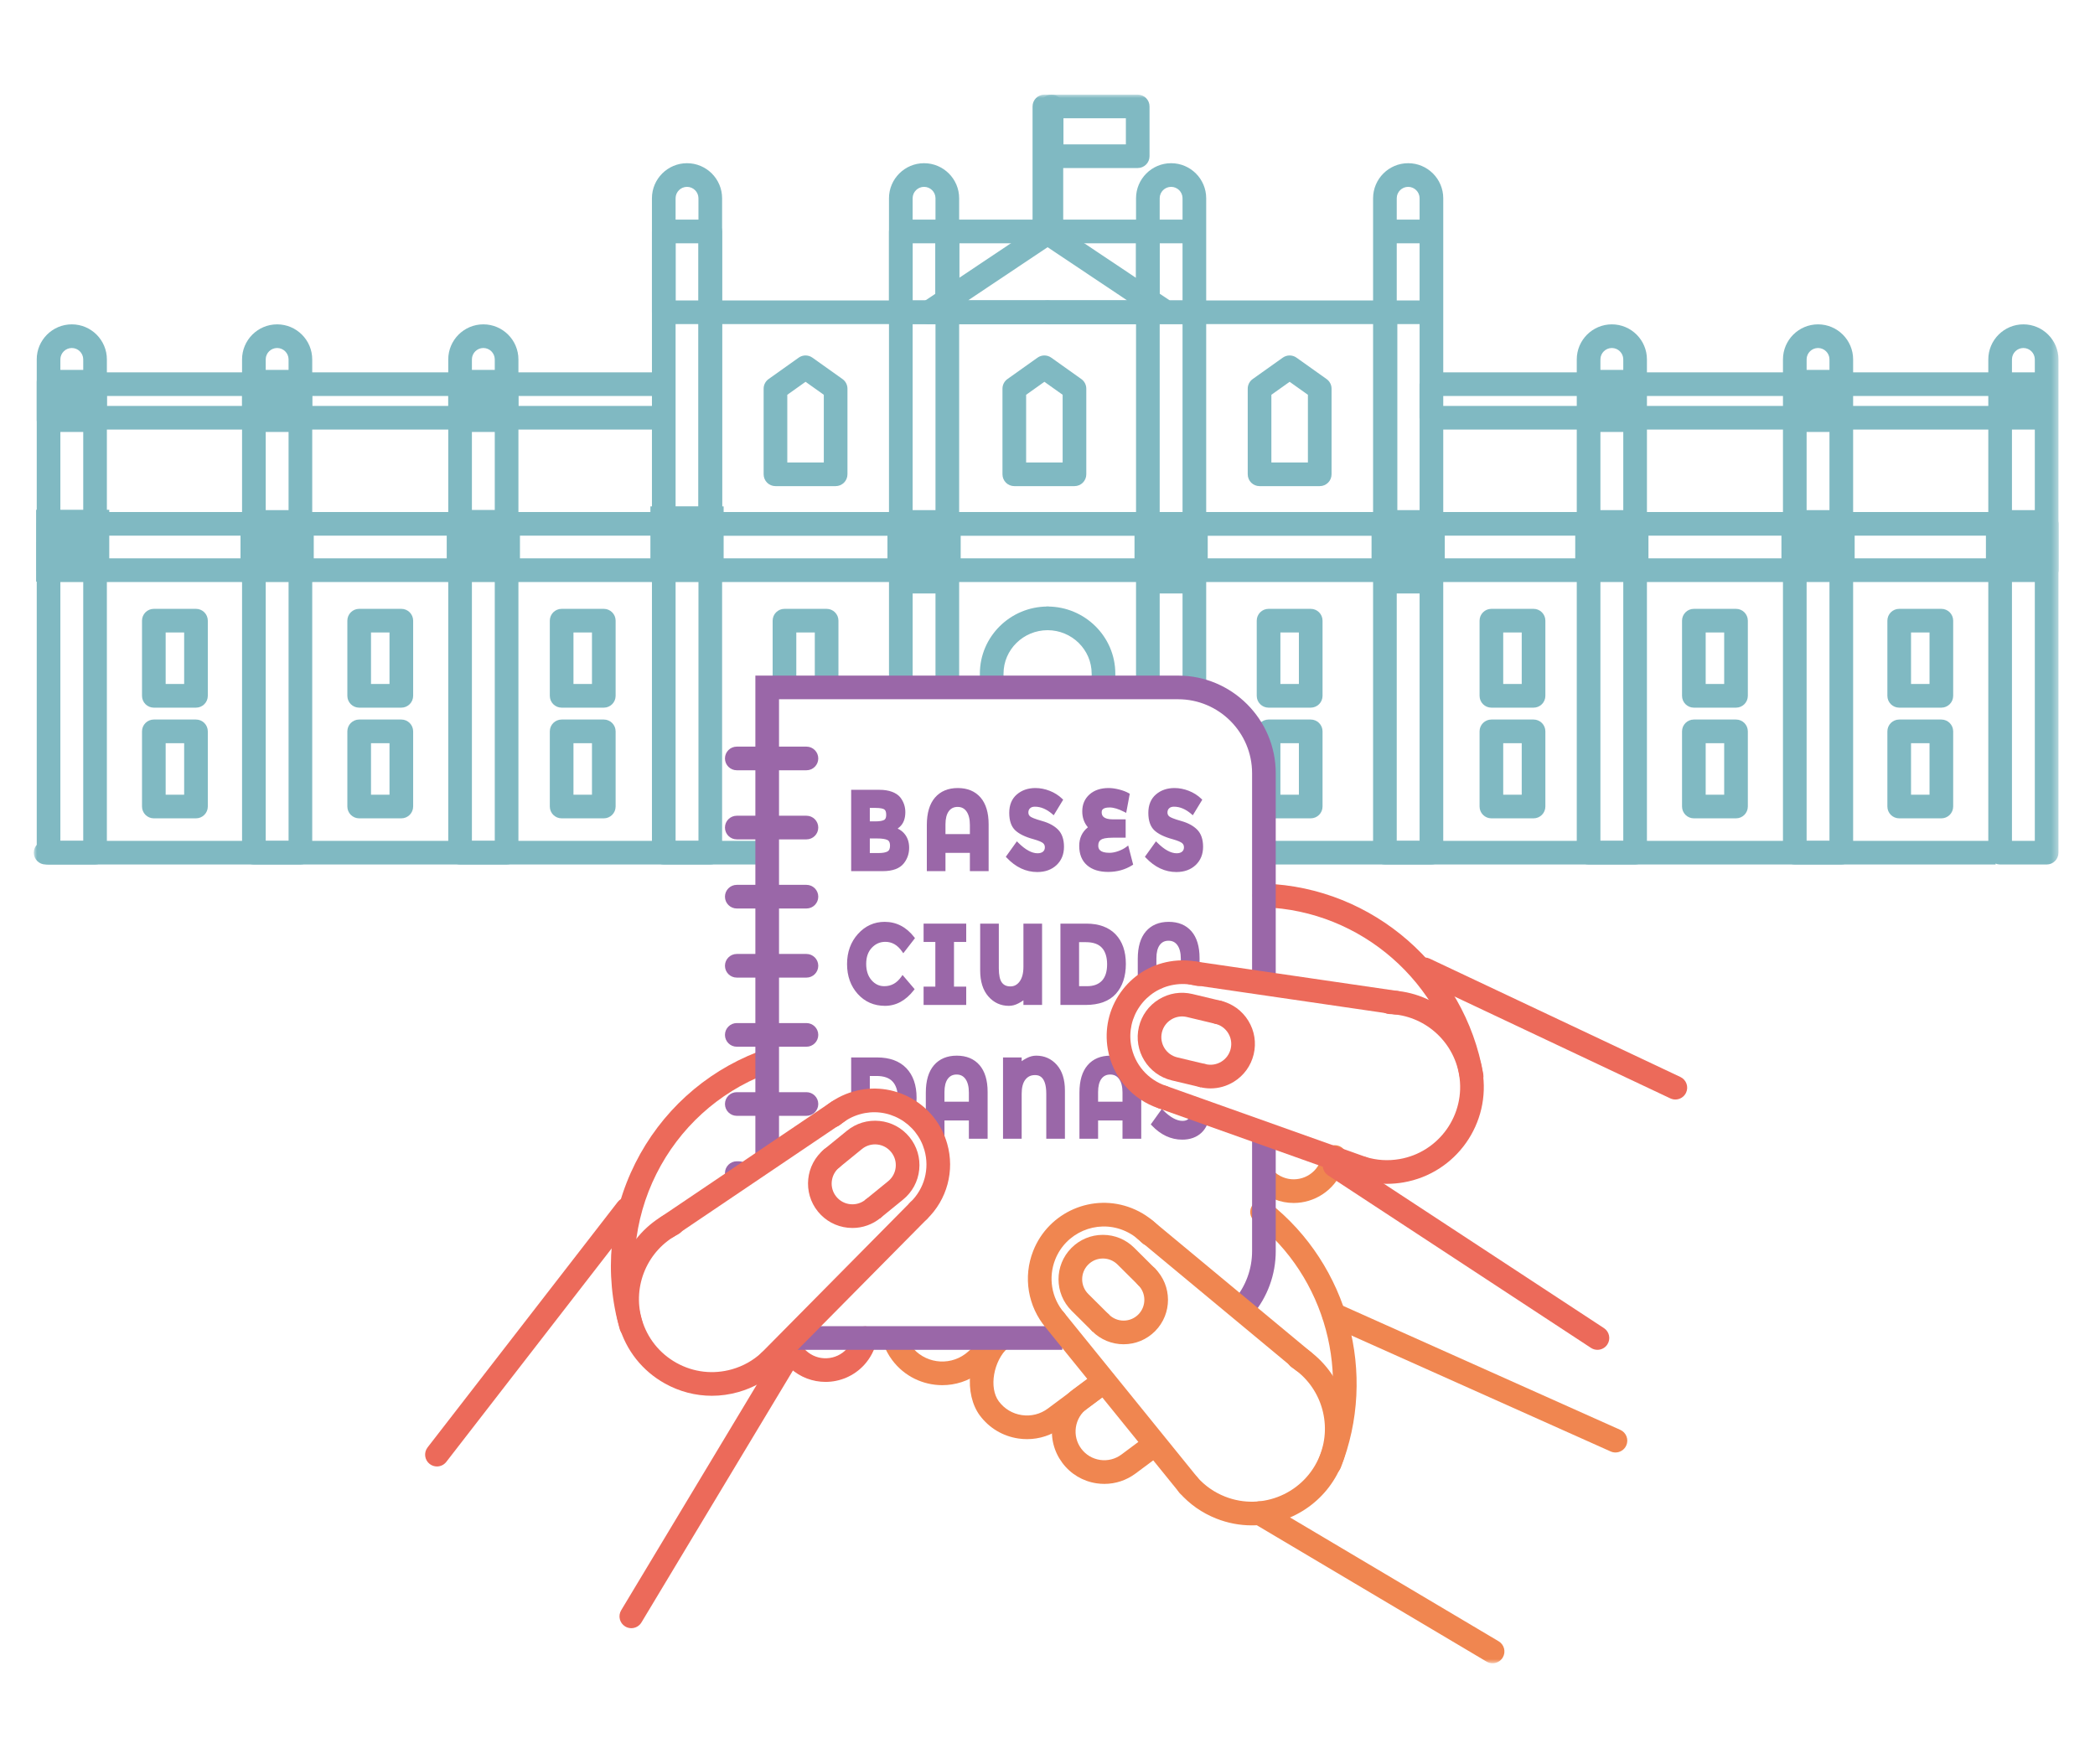 <?xml version="1.0" encoding="UTF-8" standalone="no"?>
<svg width="310px" height="261px" viewBox="0 0 310 261" version="1.1" xmlns="http://www.w3.org/2000/svg" xmlns:xlink="http://www.w3.org/1999/xlink">
    <!-- Generator: Sketch 3.8.3 (29802) - http://www.bohemiancoding.com/sketch -->
    <title>Artboard 31</title>
    <desc>Created with Sketch.</desc>
    <defs>
        <polygon id="path-1" points="0 232.116 299.635 232.116 299.635 0 0 0"></polygon>
    </defs>
    <g id="Page-1" stroke="none" stroke-width="1" fill="none" fill-rule="evenodd">
        <g id="Artboard-31">
            <g id="Page-1" transform="translate(5, 14)">
                <path d="M88.386,183.954 C87.624,183.954 86.923,183.453 86.704,182.683 C84.364,174.478 85.178,165.761 88.997,158.138 C92.791,150.562 99.215,144.711 107.085,141.663 C107.986,141.313 109,141.762 109.349,142.662 C109.698,143.564 109.25,144.578 108.349,144.927 C101.292,147.661 95.53,152.909 92.126,159.705 C88.701,166.543 87.971,174.363 90.07,181.724 C90.335,182.653 89.796,183.621 88.867,183.887 C88.707,183.932 88.545,183.954 88.386,183.954 L88.386,183.954 Z" id="Fill-1" fill="#EC6A5A"></path>
                <mask id="mask-2" fill="white">
                    <use xlink:href="#path-1"></use>
                </mask>
                <g id="Clip-4"></g>
                <path d="M136.928,30.455 L163.1,30.455 L163.1,22 L136.928,22 L136.928,30.455 Z M164.85,33.955 L135.178,33.955 C134.211,33.955 133.428,33.171 133.428,32.205 L133.428,20.25 C133.428,19.284 134.211,18.5 135.178,18.5 L164.85,18.5 C165.817,18.5 166.6,19.284 166.6,20.25 L166.6,32.205 C166.6,33.171 165.817,33.955 164.85,33.955 L164.85,33.955 Z" id="Fill-3" fill="#80B9C2" mask="url(#mask-2)"></path>
                <path d="M277.778,87.212 L280.515,87.212 L280.515,79.591 L277.778,79.591 L277.778,87.212 Z M282.265,76.091 L276.028,76.091 C275.062,76.091 274.278,76.875 274.278,77.841 L274.278,88.962 C274.278,89.929 275.062,90.712 276.028,90.712 L282.265,90.712 C283.231,90.712 284.015,89.929 284.015,88.962 L284.015,77.841 C284.015,76.875 283.231,76.091 282.265,76.091 L282.265,76.091 Z" id="Fill-5" fill="#80B9C2" mask="url(#mask-2)"></path>
                <path d="M277.778,103.591 L280.515,103.591 L280.515,95.969 L277.778,95.969 L277.778,103.591 Z M282.265,92.47 L276.028,92.47 C275.062,92.47 274.278,93.253 274.278,94.22 L274.278,105.341 C274.278,106.307 275.062,107.091 276.028,107.091 L282.265,107.091 C283.231,107.091 284.015,106.307 284.015,105.341 L284.015,94.22 C284.015,93.253 283.231,92.47 282.265,92.47 L282.265,92.47 Z" id="Fill-6" fill="#80B9C2" mask="url(#mask-2)"></path>
                <path d="M247.393,87.212 L250.13,87.212 L250.13,79.591 L247.393,79.591 L247.393,87.212 Z M251.88,76.091 L245.643,76.091 C244.677,76.091 243.893,76.875 243.893,77.841 L243.893,88.962 C243.893,89.929 244.677,90.712 245.643,90.712 L251.88,90.712 C252.846,90.712 253.63,89.929 253.63,88.962 L253.63,77.841 C253.63,76.875 252.846,76.091 251.88,76.091 L251.88,76.091 Z" id="Fill-7" fill="#80B9C2" mask="url(#mask-2)"></path>
                <path d="M247.393,103.591 L250.13,103.591 L250.13,95.969 L247.393,95.969 L247.393,103.591 Z M251.88,92.47 L245.643,92.47 C244.677,92.47 243.893,93.253 243.893,94.22 L243.893,105.341 C243.893,106.307 244.677,107.091 245.643,107.091 L251.88,107.091 C252.846,107.091 253.63,106.307 253.63,105.341 L253.63,94.22 C253.63,93.253 252.846,92.47 251.88,92.47 L251.88,92.47 Z" id="Fill-8" fill="#80B9C2" mask="url(#mask-2)"></path>
                <path d="M217.433,87.212 L220.171,87.212 L220.171,79.591 L217.433,79.591 L217.433,87.212 Z M221.921,76.091 L215.683,76.091 C214.717,76.091 213.933,76.875 213.933,77.841 L213.933,88.962 C213.933,89.929 214.717,90.712 215.683,90.712 L221.921,90.712 C222.888,90.712 223.671,89.929 223.671,88.962 L223.671,77.841 C223.671,76.875 222.888,76.091 221.921,76.091 L221.921,76.091 Z" id="Fill-9" fill="#80B9C2" mask="url(#mask-2)"></path>
                <path d="M217.433,103.591 L220.171,103.591 L220.171,95.969 L217.433,95.969 L217.433,103.591 Z M221.921,92.47 L215.683,92.47 C214.717,92.47 213.933,93.253 213.933,94.22 L213.933,105.341 C213.933,106.307 214.717,107.091 215.683,107.091 L221.921,107.091 C222.888,107.091 223.671,106.307 223.671,105.341 L223.671,94.22 C223.671,93.253 222.888,92.47 221.921,92.47 L221.921,92.47 Z" id="Fill-10" fill="#80B9C2" mask="url(#mask-2)"></path>
                <path d="M184.462,87.212 L187.199,87.212 L187.199,79.591 L184.462,79.591 L184.462,87.212 Z M188.949,76.091 L182.711,76.091 C181.745,76.091 180.961,76.875 180.961,77.841 L180.961,88.962 C180.961,89.929 181.745,90.712 182.711,90.712 L188.949,90.712 C189.915,90.712 190.699,89.929 190.699,88.962 L190.699,77.841 C190.699,76.875 189.915,76.091 188.949,76.091 L188.949,76.091 Z" id="Fill-11" fill="#80B9C2" mask="url(#mask-2)"></path>
                <path d="M184.462,103.591 L187.199,103.591 L187.199,95.969 L184.462,95.969 L184.462,103.591 Z M188.949,92.47 L182.711,92.47 C181.745,92.47 180.961,93.253 180.961,94.22 L180.961,105.341 C180.961,106.307 181.745,107.091 182.711,107.091 L188.949,107.091 C189.915,107.091 190.699,106.307 190.699,105.341 L190.699,94.22 C190.699,93.253 189.915,92.47 188.949,92.47 L188.949,92.47 Z" id="Fill-12" fill="#80B9C2" mask="url(#mask-2)"></path>
                <path d="M183.128,44.416 L185.829,42.495 L188.532,44.418 L188.532,54.433 L183.128,54.433 L183.128,44.416 Z M181.378,57.933 L190.282,57.933 C191.249,57.933 192.032,57.149 192.032,56.183 L192.032,43.513 C192.032,42.908 191.724,42.374 191.256,42.06 L186.843,38.921 C186.236,38.49 185.422,38.49 184.815,38.921 L180.364,42.087 C179.902,42.416 179.628,42.947 179.628,43.513 L179.628,56.183 C179.628,57.149 180.411,57.933 181.378,57.933 L181.378,57.933 Z" id="Fill-13" fill="#80B9C2" mask="url(#mask-2)"></path>
                <path d="M296.095,41.096 L292.712,41.096 L292.712,39.398 C292.716,39.343 292.718,39.288 292.716,39.231 C292.716,39.205 292.714,39.178 292.713,39.151 C292.732,38.233 293.483,37.495 294.404,37.495 C295.325,37.495 296.076,38.236 296.095,39.153 C296.093,39.181 296.092,39.215 296.091,39.231 C296.09,39.286 296.091,39.343 296.095,39.398 L296.095,41.096 Z M292.712,61.483 L296.095,61.483 L296.095,49.562 L292.712,49.562 L292.712,61.483 Z M292.712,110.421 L296.095,110.421 L296.095,72.12 L292.712,72.12 L292.712,110.421 Z M269.21,46.062 L289.212,46.062 L289.212,44.596 L269.21,44.596 L269.21,46.062 Z M269.21,61.761 L289.212,61.761 L289.212,49.562 L269.21,49.562 L269.21,61.761 Z M269.437,68.62 L288.86,68.62 L288.86,65.26 L269.437,65.26 L269.437,68.62 Z M265.71,40.736 L262.328,40.736 L262.328,39.398 C262.331,39.343 262.333,39.288 262.331,39.231 C262.331,39.205 262.329,39.178 262.328,39.151 C262.347,38.233 263.098,37.495 264.019,37.495 C264.94,37.495 265.692,38.236 265.71,39.153 C265.708,39.181 265.707,39.215 265.706,39.231 C265.705,39.286 265.706,39.343 265.71,39.398 L265.71,40.736 Z M262.327,61.483 L265.71,61.483 L265.71,49.92 L262.327,49.92 L262.327,61.483 Z M262.327,110.421 L265.71,110.421 L265.71,72.12 L262.327,72.12 L262.327,110.421 Z M238.7,46.062 L258.828,46.062 L258.828,44.596 L238.7,44.596 L238.7,46.062 Z M238.7,61.761 L258.828,61.761 L258.828,49.562 L238.7,49.562 L238.7,61.761 Z M238.925,68.62 L258.601,68.62 L258.601,65.26 L238.925,65.26 L238.925,68.62 Z M235.199,40.736 L231.816,40.736 L231.816,39.398 C231.82,39.343 231.822,39.288 231.82,39.231 C231.82,39.205 231.818,39.178 231.817,39.151 C231.836,38.233 232.587,37.495 233.508,37.495 C234.429,37.495 235.181,38.236 235.199,39.153 C235.197,39.181 235.196,39.215 235.195,39.231 C235.194,39.286 235.195,39.343 235.199,39.398 L235.199,40.736 Z M231.816,61.483 L235.199,61.483 L235.199,49.92 L231.816,49.92 L231.816,61.483 Z M231.816,110.421 L235.199,110.421 L235.199,72.12 L231.816,72.12 L231.816,110.421 Z M208.56,46.062 L228.316,46.062 L228.316,44.596 L208.56,44.596 L208.56,46.062 Z M208.56,61.761 L228.316,61.761 L228.316,49.562 L208.56,49.562 L208.56,61.761 Z M208.786,68.62 L228.09,68.62 L228.09,65.26 L208.786,65.26 L208.786,68.62 Z M205.06,15.552 L205.06,18.5 L201.678,18.5 L201.678,15.553 C201.682,15.498 201.683,15.441 201.682,15.386 C201.681,15.358 201.68,15.332 201.678,15.305 C201.697,14.387 202.448,13.649 203.369,13.649 C204.29,13.649 205.042,14.389 205.06,15.306 C205.058,15.335 205.057,15.368 205.056,15.386 C205.055,15.441 205.056,15.496 205.06,15.552 L205.06,15.552 Z M205.06,42.696 C205.056,42.745 205.045,42.794 205.045,42.846 L205.045,47.812 C205.045,47.864 205.056,47.911 205.06,47.962 L205.06,61.483 L201.678,61.483 L201.678,33.955 L205.06,33.955 L205.06,42.696 Z M201.677,110.421 L205.059,110.421 L205.059,73.814 L201.677,73.814 L201.677,110.421 Z M201.678,30.456 L205.059,30.456 L205.059,22 L201.678,22 L201.678,30.456 Z M173.709,68.62 L197.95,68.62 L197.95,65.26 L173.709,65.26 L173.709,68.62 Z M169.983,15.552 L169.983,18.5 L166.601,18.5 L166.601,15.553 C166.605,15.498 166.606,15.441 166.605,15.386 C166.604,15.358 166.603,15.332 166.601,15.305 C166.621,14.387 167.371,13.649 168.292,13.649 C169.213,13.649 169.965,14.389 169.983,15.306 C169.981,15.335 169.98,15.368 169.979,15.386 C169.978,15.441 169.979,15.496 169.983,15.552 L169.983,15.552 Z M169.983,61.761 L166.601,61.761 L166.601,33.955 L167.563,33.955 L169.983,33.955 L169.983,61.761 Z M166.601,22 L169.982,22 L169.982,30.454 L168.094,30.454 L166.601,29.456 L166.601,22 Z M3.932,68.62 L162.874,68.62 L162.874,65.26 L3.932,65.26 L3.932,68.62 Z M299.595,63.142 L299.595,39.275 C299.595,39.258 299.595,39.242 299.594,39.225 C299.595,39.211 299.595,39.197 299.595,39.185 C299.595,36.324 297.266,33.995 294.404,33.995 C291.541,33.995 289.212,36.324 289.212,39.185 C289.212,39.202 289.213,39.218 289.213,39.231 C289.213,39.245 289.212,39.261 289.212,39.275 L289.212,41.096 L269.21,41.096 L269.21,39.275 C269.21,39.258 269.21,39.242 269.209,39.225 C269.21,39.211 269.21,39.197 269.21,39.185 C269.21,36.324 266.881,33.995 264.019,33.995 C261.157,33.995 258.828,36.324 258.828,39.185 L258.828,39.231 L258.828,39.275 L258.828,41.096 L238.699,41.096 L238.699,39.275 C238.699,39.258 238.699,39.242 238.698,39.225 C238.699,39.211 238.699,39.197 238.699,39.185 C238.699,36.324 236.37,33.995 233.508,33.995 C230.645,33.995 228.316,36.324 228.316,39.185 C228.316,39.202 228.317,39.218 228.317,39.231 C228.317,39.245 228.316,39.261 228.316,39.275 L228.316,41.096 L208.56,41.096 L208.56,15.428 C208.56,15.412 208.56,15.396 208.559,15.38 C208.56,15.364 208.56,15.351 208.56,15.341 C208.56,12.477 206.231,10.149 203.369,10.149 C200.506,10.149 198.178,12.477 198.178,15.341 L198.178,15.386 L198.178,15.428 L198.178,20.241 C198.178,20.244 198.177,20.247 198.177,20.25 L198.177,32.205 C198.177,32.209 198.178,32.212 198.178,32.215 L198.178,61.761 L173.483,61.761 L173.483,15.428 L173.483,15.38 L173.483,15.341 C173.483,12.477 171.155,10.149 168.292,10.149 C165.43,10.149 163.101,12.477 163.101,15.341 L163.101,15.386 L163.101,15.428 L163.101,20.241 C163.101,20.244 163.1,20.247 163.1,20.25 L163.1,27.116 L150.975,19.012 C150.171,18.474 149.085,18.691 148.547,19.494 C148.01,20.297 148.226,21.384 149.03,21.922 L161.796,30.454 L150.002,30.454 C149.036,30.454 148.252,31.238 148.252,32.205 C148.252,33.172 149.036,33.955 150.002,33.955 L163.101,33.955 L163.101,61.761 L2.183,61.761 C1.216,61.761 0.433,62.544 0.433,63.511 L0.433,70.37 C0.433,71.337 1.216,72.12 2.183,72.12 L163.1,72.12 L163.1,87.719 L166.6,87.719 L166.6,73.814 L169.983,73.814 L169.983,87.751 C171.204,87.814 172.377,88.044 173.483,88.427 L173.483,72.12 L198.177,72.12 L198.177,112.171 C198.177,113.138 198.96,113.921 199.927,113.921 L206.809,113.921 C207.776,113.921 208.559,113.138 208.559,112.171 L208.559,72.12 L228.316,72.12 L228.316,112.171 C228.316,113.138 229.1,113.921 230.066,113.921 L236.949,113.921 C237.915,113.921 238.699,113.138 238.699,112.171 L238.699,72.12 L258.828,72.12 L258.828,112.171 C258.828,113.138 259.611,113.921 260.578,113.921 L267.46,113.921 C268.427,113.921 269.21,113.138 269.21,112.171 L269.21,72.12 L289.212,72.12 L289.212,112.171 C289.212,113.138 289.996,113.921 290.962,113.921 L297.845,113.921 C298.812,113.921 299.595,113.138 299.595,112.171 L299.595,70.737 C299.621,70.62 299.635,70.496 299.635,70.37 L299.635,63.511 C299.635,63.383 299.621,63.261 299.595,63.142 L299.595,63.142 Z" id="Fill-14" fill="#80B9C2" mask="url(#mask-2)"></path>
                <path d="M150.002,79.249 C153.604,79.249 156.535,82.136 156.535,85.684 L156.535,87.718 L160.035,87.718 L160.035,85.684 C160.035,80.206 155.534,75.749 150.002,75.749 C149.035,75.749 148.252,76.533 148.252,77.499 C148.252,78.465 149.035,79.249 150.002,79.249" id="Fill-15" fill="#80B9C2" mask="url(#mask-2)"></path>
                <path d="M101.851,61.76 L198.266,61.76 L198.266,33.955 L101.851,33.955 L101.851,61.76 Z M200.016,65.26 L100.101,65.26 C99.135,65.26 98.351,64.476 98.351,63.51 L98.351,32.205 C98.351,31.239 99.135,30.455 100.101,30.455 L200.016,30.455 C200.983,30.455 201.766,31.239 201.766,32.205 L201.766,63.51 C201.766,64.476 200.983,65.26 200.016,65.26 L200.016,65.26 Z" id="Fill-16" fill="#80B9C2" mask="url(#mask-2)"></path>
                <path d="M93.018,44.596 L10.266,44.596 C9.299,44.596 8.516,43.812 8.516,42.846 C8.516,41.88 9.299,41.096 10.266,41.096 L93.018,41.096 C93.985,41.096 94.768,41.88 94.768,42.846 C94.768,43.812 93.985,44.596 93.018,44.596" id="Fill-17" fill="#80B9C2" mask="url(#mask-2)"></path>
                <path d="M93.018,49.562 L10.266,49.562 C9.299,49.562 8.516,48.778 8.516,47.812 C8.516,46.846 9.299,46.062 10.266,46.062 L93.018,46.062 C93.985,46.062 94.768,46.846 94.768,47.812 C94.768,48.778 93.985,49.562 93.018,49.562" id="Fill-18" fill="#80B9C2" mask="url(#mask-2)"></path>
                <path d="M19.513,87.212 L22.25,87.212 L22.25,79.591 L19.513,79.591 L19.513,87.212 Z M24,90.712 L17.763,90.712 C16.797,90.712 16.013,89.929 16.013,88.962 L16.013,77.841 C16.013,76.875 16.797,76.091 17.763,76.091 L24,76.091 C24.966,76.091 25.75,76.875 25.75,77.841 L25.75,88.962 C25.75,89.929 24.966,90.712 24,90.712 L24,90.712 Z" id="Fill-19" fill="#80B9C2" mask="url(#mask-2)"></path>
                <path d="M19.513,103.591 L22.25,103.591 L22.25,95.969 L19.513,95.969 L19.513,103.591 Z M24,107.091 L17.763,107.091 C16.797,107.091 16.013,106.307 16.013,105.341 L16.013,94.22 C16.013,93.253 16.797,92.47 17.763,92.47 L24,92.47 C24.966,92.47 25.75,93.253 25.75,94.22 L25.75,105.341 C25.75,106.307 24.966,107.091 24,107.091 L24,107.091 Z" id="Fill-20" fill="#80B9C2" mask="url(#mask-2)"></path>
                <path d="M49.898,87.212 L52.635,87.212 L52.635,79.591 L49.898,79.591 L49.898,87.212 Z M54.385,90.712 L48.148,90.712 C47.182,90.712 46.398,89.929 46.398,88.962 L46.398,77.841 C46.398,76.875 47.182,76.091 48.148,76.091 L54.385,76.091 C55.351,76.091 56.135,76.875 56.135,77.841 L56.135,88.962 C56.135,89.929 55.351,90.712 54.385,90.712 L54.385,90.712 Z" id="Fill-21" fill="#80B9C2" mask="url(#mask-2)"></path>
                <path d="M49.898,103.591 L52.635,103.591 L52.635,95.969 L49.898,95.969 L49.898,103.591 Z M54.385,107.091 L48.148,107.091 C47.182,107.091 46.398,106.307 46.398,105.341 L46.398,94.22 C46.398,93.253 47.182,92.47 48.148,92.47 L54.385,92.47 C55.351,92.47 56.135,93.253 56.135,94.22 L56.135,105.341 C56.135,106.307 55.351,107.091 54.385,107.091 L54.385,107.091 Z" id="Fill-22" fill="#80B9C2" mask="url(#mask-2)"></path>
                <path d="M79.857,87.212 L82.595,87.212 L82.595,79.591 L79.857,79.591 L79.857,87.212 Z M84.345,90.712 L78.107,90.712 C77.14,90.712 76.357,89.929 76.357,88.962 L76.357,77.841 C76.357,76.875 77.14,76.091 78.107,76.091 L84.345,76.091 C85.311,76.091 86.095,76.875 86.095,77.841 L86.095,88.962 C86.095,89.929 85.311,90.712 84.345,90.712 L84.345,90.712 Z" id="Fill-23" fill="#80B9C2" mask="url(#mask-2)"></path>
                <path d="M79.857,103.591 L82.595,103.591 L82.595,95.969 L79.857,95.969 L79.857,103.591 Z M84.345,107.091 L78.107,107.091 C77.14,107.091 76.357,106.307 76.357,105.341 L76.357,94.22 C76.357,93.253 77.14,92.47 78.107,92.47 L84.345,92.47 C85.311,92.47 86.095,93.253 86.095,94.22 L86.095,105.341 C86.095,106.307 85.311,107.091 84.345,107.091 L84.345,107.091 Z" id="Fill-24" fill="#80B9C2" mask="url(#mask-2)"></path>
                <path d="M111.496,54.433 L116.9,54.433 L116.9,44.416 L114.199,42.495 L111.496,44.417 L111.496,54.433 Z M118.65,57.933 L109.746,57.933 C108.779,57.933 107.996,57.149 107.996,56.183 L107.996,43.513 C107.996,42.899 108.312,42.359 108.791,42.046 L113.185,38.921 C113.792,38.49 114.606,38.49 115.213,38.921 L119.664,42.087 C120.126,42.415 120.4,42.947 120.4,43.513 L120.4,56.183 C120.4,57.149 119.617,57.933 118.65,57.933 L118.65,57.933 Z" id="Fill-25" fill="#80B9C2" mask="url(#mask-2)"></path>
                <path d="M146.837,54.433 L152.241,54.433 L152.241,44.416 L149.54,42.495 L146.837,44.417 L146.837,54.433 Z M153.991,57.933 L145.087,57.933 C144.12,57.933 143.337,57.149 143.337,56.183 L143.337,43.513 C143.337,42.899 143.653,42.359 144.132,42.046 L148.526,38.921 C149.133,38.49 149.948,38.49 150.555,38.921 L155.005,42.087 C155.467,42.415 155.741,42.947 155.741,43.513 L155.741,56.183 C155.741,57.149 154.958,57.933 153.991,57.933 L153.991,57.933 Z" id="Fill-26" fill="#80B9C2" mask="url(#mask-2)"></path>
                <path d="M3.933,110.421 L7.316,110.421 L7.316,68.131 L3.933,68.131 L3.933,110.421 Z M9.065,113.921 L2.183,113.921 C1.216,113.921 0.433,113.137 0.433,112.171 L0.433,66.381 C0.433,65.414 1.216,64.631 2.183,64.631 L9.065,64.631 C10.032,64.631 10.815,65.414 10.815,66.381 L10.815,112.171 C10.815,113.137 10.032,113.921 9.065,113.921 L9.065,113.921 Z" id="Fill-27" fill="#80B9C2" mask="url(#mask-2)"></path>
                <path d="M34.318,110.421 L37.701,110.421 L37.701,64.984 L34.318,64.984 L34.318,110.421 Z M39.45,113.921 L32.568,113.921 C31.601,113.921 30.818,113.137 30.818,112.171 L30.818,63.234 C30.818,62.267 31.601,61.484 32.568,61.484 L39.45,61.484 C40.417,61.484 41.2,62.267 41.2,63.234 L41.2,112.171 C41.2,113.137 40.417,113.921 39.45,113.921 L39.45,113.921 Z" id="Fill-28" fill="#80B9C2" mask="url(#mask-2)"></path>
                <path d="M64.829,110.421 L68.212,110.421 L68.212,64.984 L64.829,64.984 L64.829,110.421 Z M69.961,113.921 L63.079,113.921 C62.112,113.921 61.329,113.137 61.329,112.171 L61.329,63.234 C61.329,62.267 62.112,61.484 63.079,61.484 L69.961,61.484 C70.928,61.484 71.711,62.267 71.711,63.234 L71.711,112.171 C71.711,113.137 70.928,113.921 69.961,113.921 L69.961,113.921 Z" id="Fill-29" fill="#80B9C2" mask="url(#mask-2)"></path>
                <path d="M94.969,110.421 L98.352,110.421 L98.352,71.925 L94.969,71.925 L94.969,110.421 Z M100.101,113.921 L93.219,113.921 C92.252,113.921 91.469,113.137 91.469,112.171 L91.469,70.175 C91.469,69.209 92.252,68.425 93.219,68.425 L100.101,68.425 C101.068,68.425 101.851,69.209 101.851,70.175 L101.851,112.171 C101.851,113.137 101.068,113.921 100.101,113.921 L100.101,113.921 Z" id="Fill-30" fill="#80B9C2" mask="url(#mask-2)"></path>
                <polygon id="Fill-31" fill="#80B9C2" mask="url(#mask-2)" points="0.332 72.067 11.168 72.067 11.168 61.432 0.332 61.432"></polygon>
                <polygon id="Fill-32" fill="#80B9C2" mask="url(#mask-2)" points="30.591 72.067 41.427 72.067 41.427 61.933 30.591 61.933"></polygon>
                <polygon id="Fill-33" fill="#80B9C2" mask="url(#mask-2)" points="61.103 72.067 71.938 72.067 71.938 61.933 61.103 61.933"></polygon>
                <polygon id="Fill-34" fill="#80B9C2" mask="url(#mask-2)" points="91.242 72.067 102.078 72.067 102.078 60.932 91.242 60.932"></polygon>
                <path d="M34.318,63.486 L37.7,63.486 L37.7,39.397 C37.697,39.342 37.694,39.287 37.697,39.232 C37.697,39.215 37.699,39.181 37.7,39.153 C37.681,38.235 36.931,37.495 36.008,37.495 C35.089,37.495 34.339,38.233 34.318,39.148 C34.319,39.176 34.321,39.204 34.322,39.232 C34.324,39.289 34.322,39.345 34.318,39.402 L34.318,63.486 Z M39.45,66.986 L32.568,66.986 C31.601,66.986 30.817,66.202 30.817,65.236 L30.817,39.275 L30.817,39.232 L30.817,39.186 C30.817,36.323 33.147,33.995 36.008,33.995 C38.871,33.995 41.2,36.323 41.2,39.186 C41.2,39.197 41.2,39.211 41.2,39.226 C41.2,39.242 41.2,39.258 41.2,39.275 L41.2,65.236 C41.2,66.202 40.416,66.986 39.45,66.986 L39.45,66.986 Z" id="Fill-35" fill="#80B9C2" mask="url(#mask-2)"></path>
                <polygon id="Fill-36" fill="#80B9C2" mask="url(#mask-2)" points="32.568 48.171 39.451 48.171 39.451 42.486 32.568 42.486"></polygon>
                <path d="M34.318,46.421 L37.701,46.421 L37.701,44.236 L34.318,44.236 L34.318,46.421 Z M39.45,49.921 L32.568,49.921 C31.601,49.921 30.818,49.137 30.818,48.171 L30.818,42.486 C30.818,41.52 31.601,40.736 32.568,40.736 L39.45,40.736 C40.417,40.736 41.2,41.52 41.2,42.486 L41.2,48.171 C41.2,49.137 40.417,49.921 39.45,49.921 L39.45,49.921 Z" id="Fill-37" fill="#80B9C2" mask="url(#mask-2)"></path>
                <path d="M64.829,61.484 L68.212,61.484 L68.212,39.397 C68.208,39.342 68.206,39.287 68.208,39.231 C68.208,39.214 68.21,39.18 68.211,39.152 C68.193,38.235 67.442,37.494 66.52,37.494 C65.6,37.494 64.849,38.234 64.829,39.15 C64.831,39.178 64.832,39.204 64.833,39.231 C64.834,39.287 64.833,39.343 64.829,39.398 L64.829,61.484 Z M69.962,64.984 L63.079,64.984 C62.112,64.984 61.329,64.2 61.329,63.234 L61.329,39.274 L61.329,39.232 L61.329,39.186 C61.329,36.323 63.658,33.994 66.52,33.994 C69.383,33.994 71.712,36.323 71.712,39.186 C71.712,39.196 71.711,39.21 71.711,39.226 C71.711,39.242 71.712,39.258 71.712,39.274 L71.712,63.234 C71.712,64.2 70.928,64.984 69.962,64.984 L69.962,64.984 Z" id="Fill-38" fill="#80B9C2" mask="url(#mask-2)"></path>
                <path d="M94.968,60.984 L98.351,60.984 L98.351,15.552 C98.347,15.497 98.345,15.442 98.347,15.386 C98.347,15.369 98.349,15.335 98.35,15.307 C98.332,14.389 97.581,13.649 96.659,13.649 C95.74,13.649 94.989,14.387 94.968,15.302 C94.97,15.331 94.971,15.358 94.972,15.385 C94.974,15.442 94.972,15.5 94.968,15.556 L94.968,60.984 Z M100.101,64.484 L93.218,64.484 C92.251,64.484 91.468,63.7 91.468,62.734 L91.468,15.429 L91.468,15.386 L91.468,15.34 C91.468,12.478 93.797,10.149 96.659,10.149 C99.522,10.149 101.851,12.478 101.851,15.34 C101.851,15.351 101.85,15.365 101.85,15.38 C101.85,15.397 101.851,15.413 101.851,15.429 L101.851,62.734 C101.851,63.7 101.067,64.484 100.101,64.484 L100.101,64.484 Z" id="Fill-39" fill="#80B9C2" mask="url(#mask-2)"></path>
                <polygon id="Fill-40" fill="#80B9C2" mask="url(#mask-2)" points="63.079 48.171 69.962 48.171 69.962 42.486 63.079 42.486"></polygon>
                <path d="M64.829,46.421 L68.212,46.421 L68.212,44.236 L64.829,44.236 L64.829,46.421 Z M69.961,49.921 L63.079,49.921 C62.112,49.921 61.329,49.137 61.329,48.171 L61.329,42.486 C61.329,41.52 62.112,40.736 63.079,40.736 L69.961,40.736 C70.928,40.736 71.711,41.52 71.711,42.486 L71.711,48.171 C71.711,49.137 70.928,49.921 69.961,49.921 L69.961,49.921 Z" id="Fill-41" fill="#80B9C2" mask="url(#mask-2)"></path>
                <path d="M94.969,30.455 L98.352,30.455 L98.352,22 L94.969,22 L94.969,30.455 Z M100.101,33.955 L93.219,33.955 C92.252,33.955 91.469,33.171 91.469,32.205 L91.469,20.25 C91.469,19.284 92.252,18.5 93.219,18.5 L100.101,18.5 C101.068,18.5 101.851,19.284 101.851,20.25 L101.851,32.205 C101.851,33.171 101.068,33.955 100.101,33.955 L100.101,33.955 Z" id="Fill-42" fill="#80B9C2" mask="url(#mask-2)"></path>
                <path d="M3.933,66.488 L7.316,66.488 L7.316,39.397 C7.312,39.342 7.31,39.287 7.312,39.232 C7.312,39.215 7.314,39.181 7.315,39.153 C7.297,38.235 6.546,37.495 5.624,37.495 C4.704,37.495 3.953,38.234 3.933,39.15 C3.935,39.178 3.936,39.205 3.937,39.232 C3.938,39.287 3.937,39.343 3.933,39.399 L3.933,66.488 Z M9.066,69.988 L2.183,69.988 C1.216,69.988 0.433,69.204 0.433,68.238 L0.433,39.275 L0.433,39.232 L0.433,39.186 C0.433,36.323 2.762,33.995 5.624,33.995 C8.487,33.995 10.816,36.323 10.816,39.186 C10.816,39.197 10.815,39.211 10.815,39.226 C10.815,39.242 10.816,39.259 10.816,39.275 L10.816,68.238 C10.816,69.204 10.032,69.988 9.066,69.988 L9.066,69.988 Z" id="Fill-43" fill="#80B9C2" mask="url(#mask-2)"></path>
                <polygon id="Fill-44" fill="#80B9C2" mask="url(#mask-2)" points="2.183 48.171 9.066 48.171 9.066 42.486 2.183 42.486"></polygon>
                <path d="M3.933,46.421 L7.316,46.421 L7.316,44.236 L3.933,44.236 L3.933,46.421 Z M9.065,49.921 L2.183,49.921 C1.216,49.921 0.433,49.137 0.433,48.171 L0.433,42.486 C0.433,41.52 1.216,40.736 2.183,40.736 L9.065,40.736 C10.032,40.736 10.815,41.52 10.815,42.486 L10.815,48.171 C10.815,49.137 10.032,49.921 9.065,49.921 L9.065,49.921 Z" id="Fill-45" fill="#80B9C2" mask="url(#mask-2)"></path>
                <path d="M130.044,61.484 L133.427,61.484 L133.427,15.551 C133.423,15.497 133.421,15.442 133.423,15.386 C133.423,15.369 133.425,15.335 133.426,15.307 C133.408,14.389 132.657,13.649 131.735,13.649 C130.815,13.649 130.064,14.388 130.044,15.305 C130.046,15.333 130.047,15.359 130.048,15.386 C130.049,15.442 130.048,15.498 130.044,15.553 L130.044,61.484 Z M135.177,64.984 L128.294,64.984 C127.327,64.984 126.544,64.2 126.544,63.234 L126.544,15.429 L126.544,15.386 L126.544,15.34 C126.544,12.478 128.873,10.149 131.735,10.149 C134.598,10.149 136.927,12.478 136.927,15.34 C136.927,15.351 136.926,15.365 136.926,15.38 C136.926,15.397 136.927,15.413 136.927,15.429 L136.927,63.234 C136.927,64.2 136.143,64.984 135.177,64.984 L135.177,64.984 Z" id="Fill-46" fill="#80B9C2" mask="url(#mask-2)"></path>
                <path d="M130.045,30.455 L133.428,30.455 L133.428,22 L130.045,22 L130.045,30.455 Z M135.178,33.955 L128.295,33.955 C127.329,33.955 126.545,33.171 126.545,32.205 L126.545,20.25 C126.545,19.284 127.329,18.5 128.295,18.5 L135.178,18.5 C136.144,18.5 136.928,19.284 136.928,20.25 L136.928,32.205 C136.928,33.171 136.144,33.955 135.178,33.955 L135.178,33.955 Z" id="Fill-47" fill="#80B9C2" mask="url(#mask-2)"></path>
                <polygon id="Fill-48" fill="#80B9C2" mask="url(#mask-2)" points="126.319 70.175 137.154 70.175 137.154 63.434 126.319 63.434"></polygon>
                <path d="M150.025,33.955 L132.464,33.955 C131.695,33.955 131.014,33.451 130.791,32.713 C130.566,31.976 130.851,31.179 131.493,30.75 L149.053,19.011 C149.857,18.474 150.944,18.69 151.481,19.494 C152.018,20.297 151.802,21.384 150.999,21.921 L138.232,30.455 L150.025,30.455 C150.993,30.455 151.775,31.239 151.775,32.205 C151.775,33.171 150.993,33.955 150.025,33.955" id="Fill-49" fill="#80B9C2" mask="url(#mask-2)"></path>
                <path d="M143.493,87.718 L143.493,85.683 C143.493,82.135 146.424,79.249 150.026,79.249 C150.993,79.249 151.776,78.465 151.776,77.499 C151.776,76.532 150.993,75.749 150.026,75.749 C144.494,75.749 139.993,80.205 139.993,85.683 L139.993,87.718 L143.493,87.718 Z" id="Fill-50" fill="#80B9C2" mask="url(#mask-2)"></path>
                <path d="M130.045,87.718 L130.045,73.814 L133.427,73.814 L133.427,87.718 L136.927,87.718 L136.927,72.064 C136.927,71.097 136.144,70.314 135.177,70.314 L128.295,70.314 C127.328,70.314 126.545,71.097 126.545,72.064 L126.545,87.718 L130.045,87.718 Z" id="Fill-51" fill="#80B9C2" mask="url(#mask-2)"></path>
                <path d="M112.83,87.212 L115.567,87.212 L115.567,79.591 L112.83,79.591 L112.83,87.212 Z M119.066,87.718 L119.066,77.841 C119.066,76.875 118.283,76.091 117.316,76.091 L111.08,76.091 C110.113,76.091 109.33,76.875 109.33,77.841 L109.33,87.718 L119.066,87.718 Z" id="Fill-52" fill="#80B9C2" mask="url(#mask-2)"></path>
                <path d="M108.523,110.421 L1.75,110.421 C0.783,110.421 0,111.205 0,112.171 C0,113.137 0.783,113.921 1.75,113.921 L108.523,113.921 L108.523,110.421 Z" id="Fill-53" fill="#80B9C2" mask="url(#mask-2)"></path>
                <path d="M290.296,110.421 L183.523,110.421 C182.555,110.421 181.773,111.205 181.773,112.171 C181.773,113.137 182.555,113.921 183.523,113.921 L290.296,113.921 L290.296,110.421 Z" id="Fill-54" fill="#80B9C2" mask="url(#mask-2)"></path>
                <path d="M152.361,7.364 L161.598,7.364 L161.598,3.5 L152.361,3.5 L152.361,7.364 Z M163.348,10.864 L150.611,10.864 C149.644,10.864 148.861,10.08 148.861,9.114 L148.861,1.75 C148.861,0.783 149.644,0 150.611,0 L163.348,0 C164.315,0 165.098,0.783 165.098,1.75 L165.098,9.114 C165.098,10.08 164.315,10.864 163.348,10.864 L163.348,10.864 Z" id="Fill-55" fill="#80B9C2" mask="url(#mask-2)"></path>
                <path d="M150.576,22 L149.539,22 C148.572,22 147.789,21.216 147.789,20.25 L147.789,1.75 C147.789,0.783 148.572,0 149.539,0 L150.576,0 C151.543,0 152.326,0.783 152.326,1.75 L152.326,20.25 C152.326,21.216 151.543,22 150.576,22" id="Fill-56" fill="#80B9C2" mask="url(#mask-2)"></path>
                <path d="M191.757,204.302 C191.543,204.302 191.325,204.262 191.113,204.178 C190.215,203.822 189.775,202.805 190.131,201.906 C195.059,189.462 191.165,174.99 180.661,166.716 C179.902,166.118 179.772,165.018 180.37,164.258 C180.968,163.5 182.068,163.369 182.827,163.968 C194.537,173.191 198.878,189.322 193.384,203.196 C193.112,203.882 192.454,204.302 191.757,204.302" id="Fill-57" fill="#F08650" mask="url(#mask-2)"></path>
                <path d="M186.427,164.005 C185.465,164.005 184.489,163.825 183.543,163.444 C182.534,163.038 181.641,162.44 180.888,161.667 C180.214,160.974 180.228,159.866 180.921,159.192 C181.613,158.517 182.721,158.532 183.395,159.224 C183.807,159.647 184.296,159.974 184.851,160.198 C187.023,161.072 189.502,160.016 190.377,157.844 L190.897,156.551 C191.258,155.655 192.279,155.223 193.174,155.582 C194.071,155.943 194.505,156.962 194.144,157.859 L193.625,159.15 C192.409,162.168 189.497,164.005 186.427,164.005" id="Fill-58" fill="#F08650" mask="url(#mask-2)"></path>
                <path d="M180.321,180.571 L177.65,178.309 C179.342,176.312 180.273,173.768 180.273,171.146 L180.273,153.605 L183.773,153.605 L183.773,171.146 C183.773,174.595 182.547,177.943 180.321,180.571" id="Fill-59" fill="#9A67A8" mask="url(#mask-2)"></path>
                <path d="M200.225,161.171 C198.816,161.171 197.421,160.96 196.054,160.539 C195.13,160.255 194.611,159.276 194.896,158.352 C195.18,157.428 196.16,156.908 197.083,157.194 C198.712,157.695 200.397,157.801 202.091,157.509 C207.964,156.495 211.917,150.892 210.903,145.02 C210.033,139.982 205.7,136.211 200.599,136.052 C199.633,136.023 198.874,135.215 198.904,134.249 C198.934,133.284 199.741,132.531 200.707,132.554 C207.462,132.763 213.201,137.755 214.352,144.424 C215.694,152.198 210.461,159.615 202.686,160.958 C201.863,161.1 201.042,161.171 200.225,161.171" id="Fill-60" fill="#EC6A5A" mask="url(#mask-2)"></path>
                <path d="M212.759,147.008 C211.923,147.008 211.184,146.407 211.037,145.555 C208.59,131.381 196.397,120.74 182.045,120.254 C181.079,120.221 180.323,119.411 180.355,118.446 C180.388,117.479 181.19,116.726 182.164,116.756 C198.165,117.298 211.758,129.159 214.486,144.96 C214.65,145.912 214.011,146.818 213.059,146.982 C212.958,146.999 212.858,147.008 212.759,147.008" id="Fill-61" fill="#EC6A5A" mask="url(#mask-2)"></path>
                <path d="M242.904,148.695 C242.654,148.695 242.4,148.641 242.158,148.527 L205.054,131.012 C204.18,130.599 203.806,129.556 204.218,128.682 C204.631,127.808 205.674,127.435 206.548,127.847 L243.652,145.362 C244.526,145.775 244.9,146.818 244.488,147.692 C244.189,148.324 243.56,148.695 242.904,148.695" id="Fill-62" fill="#EC6A5A" mask="url(#mask-2)"></path>
                <path d="M231.375,185.734 C231.046,185.734 230.713,185.641 230.417,185.447 L191.518,159.924 C190.71,159.394 190.485,158.309 191.015,157.501 C191.545,156.693 192.63,156.468 193.438,156.998 L232.337,182.521 C233.145,183.051 233.37,184.136 232.84,184.944 C232.504,185.456 231.945,185.734 231.375,185.734" id="Fill-63" fill="#EC6A5A" mask="url(#mask-2)"></path>
                <path d="M110.273,157.205 L106.773,157.205 L106.773,85.968 L169.328,85.968 C177.293,85.968 183.773,92.448 183.773,100.413 L183.773,131.273 L180.273,131.273 L180.273,100.413 C180.273,94.378 175.363,89.468 169.328,89.468 L110.273,89.468 L110.273,157.205 Z" id="Fill-64" fill="#9A67A8" mask="url(#mask-2)"></path>
                <path d="M123.457,112.475 L125.006,112.475 C125.653,112.475 126.138,112.385 126.462,112.203 C126.785,112.02 126.947,111.663 126.947,111.129 C126.947,110.597 126.775,110.245 126.433,110.075 C126.09,109.903 125.542,109.819 124.789,109.819 L123.457,109.819 L123.457,112.475 Z M123.457,107.788 L124.529,107.788 C125.156,107.788 125.622,107.712 125.926,107.558 C126.23,107.403 126.382,107.072 126.382,106.559 C126.382,106.047 126.242,105.71 125.962,105.544 C125.682,105.379 125.209,105.297 124.543,105.297 L123.457,105.297 L123.457,107.788 Z M125.629,114.653 L121.198,114.653 L121.198,103.12 L125.137,103.12 C125.822,103.12 126.413,103.213 126.91,103.4 C127.407,103.587 127.781,103.84 128.033,104.159 C128.486,104.752 128.713,105.424 128.713,106.171 C128.713,107.073 128.457,107.746 127.946,108.184 C127.772,108.338 127.651,108.434 127.584,108.474 C127.516,108.513 127.395,108.576 127.222,108.663 C127.849,108.817 128.349,109.139 128.72,109.629 C129.092,110.118 129.278,110.725 129.278,111.451 C129.278,112.254 129.037,112.965 128.554,113.581 C127.994,114.296 127.019,114.653 125.629,114.653 L125.629,114.653 Z" id="Fill-65" fill="#9A67A8" mask="url(#mask-2)"></path>
                <path d="M123.707,107.539 L124.529,107.539 C125.113,107.539 125.545,107.47 125.812,107.334 C125.892,107.294 126.132,107.173 126.132,106.56 C126.132,106.145 126.032,105.876 125.835,105.76 C125.67,105.663 125.312,105.547 124.543,105.547 L123.707,105.547 L123.707,107.539 Z M124.529,108.039 L123.207,108.039 L123.207,105.047 L124.543,105.047 C125.261,105.047 125.767,105.14 126.089,105.33 C126.449,105.542 126.632,105.956 126.632,106.56 C126.632,107.171 126.432,107.581 126.039,107.781 C125.696,107.955 125.202,108.039 124.529,108.039 L124.529,108.039 Z M123.707,112.225 L125.006,112.225 C125.607,112.225 126.056,112.144 126.339,111.985 C126.58,111.85 126.697,111.57 126.697,111.13 C126.697,110.485 126.414,110.344 126.321,110.298 C126.015,110.145 125.499,110.068 124.789,110.068 L123.707,110.068 L123.707,112.225 Z M125.006,112.725 L123.207,112.725 L123.207,109.568 L124.789,109.568 C125.588,109.568 126.162,109.661 126.544,109.851 C126.977,110.066 127.197,110.497 127.197,111.13 C127.197,111.758 126.991,112.192 126.584,112.42 C126.22,112.625 125.704,112.725 125.006,112.725 L125.006,112.725 Z M121.448,114.403 L125.629,114.403 C126.932,114.403 127.85,114.074 128.357,113.426 C128.802,112.858 129.028,112.194 129.028,111.452 C129.028,110.785 128.858,110.223 128.521,109.779 C128.182,109.333 127.738,109.047 127.162,108.906 L126.509,108.746 L127.108,108.441 C127.277,108.355 127.394,108.294 127.46,108.256 C127.484,108.243 127.562,108.191 127.78,107.998 C128.234,107.607 128.463,106.994 128.463,106.172 C128.463,105.484 128.252,104.857 127.834,104.31 C127.615,104.032 127.274,103.804 126.822,103.634 C126.355,103.458 125.788,103.369 125.137,103.369 L121.448,103.369 L121.448,114.403 Z M125.629,114.903 L120.948,114.903 L120.948,102.869 L125.137,102.869 C125.849,102.869 126.475,102.969 126.999,103.166 C127.536,103.368 127.95,103.65 128.229,104.004 C128.717,104.643 128.963,105.372 128.963,106.172 C128.963,107.146 128.676,107.887 128.109,108.374 C127.981,108.488 127.892,108.56 127.829,108.608 C128.264,108.804 128.629,109.095 128.919,109.477 C129.323,110.009 129.528,110.674 129.528,111.452 C129.528,112.308 129.267,113.076 128.751,113.735 C128.144,114.51 127.093,114.903 125.629,114.903 L125.629,114.903 Z" id="Fill-66" fill="#9A67A8" mask="url(#mask-2)"></path>
                <path d="M134.653,107.987 L134.653,109.67 L138.765,109.67 L138.765,108.07 C138.765,107.146 138.582,106.428 138.215,105.916 C137.848,105.405 137.344,105.149 136.702,105.149 C136.06,105.149 135.558,105.394 135.196,105.883 C134.834,106.373 134.653,107.074 134.653,107.987 L134.653,107.987 Z M132.394,114.653 L132.394,108.07 C132.394,106.364 132.775,105.07 133.538,104.184 C134.3,103.299 135.362,102.856 136.724,102.856 C138.085,102.856 139.144,103.293 139.902,104.167 C140.66,105.042 141.039,106.31 141.039,107.97 L141.039,114.653 L138.765,114.653 L138.765,111.947 L134.653,111.947 L134.653,114.653 L132.394,114.653 Z" id="Fill-67" fill="#9A67A8" mask="url(#mask-2)"></path>
                <path d="M134.903,109.42 L138.515,109.42 L138.515,108.069 C138.515,107.203 138.346,106.528 138.012,106.062 C137.692,105.616 137.263,105.399 136.702,105.399 C136.139,105.399 135.712,105.606 135.397,106.032 C135.069,106.475 134.903,107.133 134.903,107.987 L134.903,109.42 Z M139.015,109.92 L134.403,109.92 L134.403,107.987 C134.403,107.023 134.602,106.266 134.995,105.734 C135.405,105.18 135.979,104.899 136.702,104.899 C137.426,104.899 138.003,105.192 138.418,105.77 C138.814,106.323 139.015,107.097 139.015,108.069 L139.015,109.92 Z M139.015,114.403 L140.789,114.403 L140.789,107.97 C140.789,106.379 140.427,105.155 139.713,104.331 C138.998,103.506 138.02,103.106 136.724,103.106 C135.427,103.106 134.447,103.512 133.727,104.347 C133.008,105.182 132.644,106.434 132.644,108.069 L132.644,114.403 L134.403,114.403 L134.403,111.697 L139.015,111.697 L139.015,114.403 Z M141.289,114.903 L138.515,114.903 L138.515,112.197 L134.903,112.197 L134.903,114.903 L132.144,114.903 L132.144,108.069 C132.144,106.311 132.549,104.949 133.349,104.021 C134.157,103.082 135.293,102.606 136.724,102.606 C138.154,102.606 139.287,103.076 140.091,104.003 C140.886,104.921 141.289,106.255 141.289,107.97 L141.289,114.903 Z" id="Fill-68" fill="#9A67A8" mask="url(#mask-2)"></path>
                <path d="M147.246,105.421 C147.029,105.625 146.92,105.894 146.92,106.23 C146.92,106.566 147.053,106.832 147.318,107.03 C147.584,107.228 148.197,107.462 149.157,107.731 C150.118,108.001 150.863,108.405 151.394,108.944 C151.925,109.483 152.191,110.27 152.191,111.303 C152.191,112.338 151.85,113.176 151.17,113.82 C150.489,114.463 149.594,114.785 148.484,114.785 C146.881,114.785 145.438,114.109 144.154,112.755 L145.501,110.875 C146.592,111.963 147.601,112.508 148.527,112.508 C148.942,112.508 149.268,112.406 149.505,112.203 C149.741,111.999 149.86,111.724 149.86,111.378 C149.86,111.031 149.734,110.756 149.483,110.553 C149.232,110.349 148.735,110.143 147.992,109.934 C146.814,109.615 145.952,109.2 145.407,108.688 C144.861,108.177 144.589,107.374 144.589,106.279 C144.589,105.185 144.934,104.34 145.624,103.746 C146.314,103.152 147.176,102.856 148.209,102.856 C148.884,102.856 149.56,102.987 150.236,103.252 C150.912,103.515 151.501,103.89 152.003,104.374 L150.859,106.254 C149.98,105.495 149.073,105.116 148.136,105.116 C147.76,105.116 147.463,105.218 147.246,105.421" id="Fill-69" fill="#9A67A8" mask="url(#mask-2)"></path>
                <path d="M144.479,112.731 C145.672,113.928 147.019,114.535 148.484,114.535 C149.522,114.535 150.368,114.233 150.998,113.638 C151.632,113.038 151.94,112.274 151.94,111.303 C151.94,110.342 151.697,109.607 151.216,109.119 C150.719,108.615 150.003,108.229 149.089,107.972 C148.089,107.691 147.46,107.448 147.168,107.23 C146.838,106.984 146.67,106.647 146.67,106.23 C146.67,105.824 146.806,105.49 147.075,105.238 C147.339,104.991 147.696,104.866 148.136,104.866 C149.049,104.866 149.942,105.206 150.795,105.878 L151.682,104.418 C151.238,104.023 150.721,103.71 150.145,103.484 C149.501,103.233 148.85,103.106 148.208,103.106 C147.242,103.106 146.427,103.385 145.787,103.936 C145.149,104.485 144.838,105.252 144.838,106.279 C144.838,107.297 145.087,108.046 145.577,108.505 C146.09,108.986 146.924,109.386 148.057,109.692 C148.843,109.914 149.36,110.132 149.64,110.358 C149.951,110.611 150.109,110.954 150.109,111.377 C150.109,111.798 149.96,112.14 149.667,112.392 C149.385,112.635 149.002,112.758 148.527,112.758 C147.598,112.758 146.592,112.253 145.535,111.256 L144.479,112.731 Z M148.484,115.035 C146.817,115.035 145.299,114.326 143.973,112.927 L143.831,112.778 L145.469,110.49 L145.677,110.698 C146.715,111.733 147.673,112.258 148.527,112.258 C148.879,112.258 149.153,112.175 149.341,112.013 C149.521,111.858 149.609,111.65 149.609,111.377 C149.609,111.108 149.516,110.902 149.325,110.747 C149.172,110.623 148.805,110.422 147.923,110.174 C146.713,109.847 145.808,109.408 145.235,108.87 C144.64,108.313 144.338,107.44 144.338,106.279 C144.338,105.114 144.716,104.198 145.461,103.557 C146.194,102.925 147.119,102.606 148.208,102.606 C148.913,102.606 149.625,102.745 150.327,103.019 C151.029,103.293 151.651,103.688 152.176,104.193 L152.32,104.333 L150.918,106.637 L150.695,106.443 C149.867,105.729 149.006,105.366 148.136,105.366 C147.823,105.366 147.587,105.443 147.417,105.604 C147.25,105.759 147.17,105.964 147.17,106.23 C147.17,106.488 147.264,106.678 147.467,106.829 C147.632,106.952 148.07,107.166 149.225,107.49 C150.224,107.771 151.013,108.201 151.572,108.769 C152.148,109.354 152.44,110.207 152.44,111.303 C152.44,112.404 152.071,113.312 151.342,114.002 C150.616,114.687 149.654,115.035 148.484,115.035 L148.484,115.035 Z" id="Fill-70" fill="#9A67A8" mask="url(#mask-2)"></path>
                <path d="M159.202,105.231 C158.246,105.231 157.768,105.55 157.768,106.188 C157.768,107.057 158.41,107.491 159.694,107.491 L161.316,107.491 L161.316,109.702 L159.723,109.702 C158.767,109.702 158.125,109.813 157.797,110.032 C157.44,110.252 157.262,110.616 157.262,111.122 C157.262,112.002 157.899,112.441 159.173,112.441 C159.607,112.441 160.068,112.354 160.556,112.177 C161.043,112.002 161.456,111.787 161.794,111.534 L162.388,113.827 C161.383,114.454 160.247,114.768 158.977,114.768 C157.708,114.768 156.719,114.457 156.009,113.835 C155.3,113.214 154.945,112.323 154.945,111.163 C154.945,110.002 155.413,109.098 156.349,108.448 C155.712,107.811 155.394,107.013 155.394,106.056 C155.394,105.099 155.724,104.326 156.386,103.738 C157.047,103.149 157.932,102.855 159.043,102.855 C159.487,102.855 159.981,102.924 160.527,103.061 C161.072,103.199 161.528,103.372 161.895,103.581 L161.461,105.907 C160.582,105.457 159.829,105.231 159.202,105.231" id="Fill-71" fill="#9A67A8" mask="url(#mask-2)"></path>
                <path d="M159.042,103.105 C158,103.105 157.162,103.381 156.551,103.924 C155.94,104.468 155.643,105.166 155.643,106.056 C155.643,106.952 155.932,107.677 156.526,108.272 L156.737,108.483 L156.491,108.654 C155.619,109.259 155.194,110.08 155.194,111.163 C155.194,112.258 155.515,113.071 156.173,113.647 C156.833,114.225 157.776,114.518 158.977,114.518 C160.127,114.518 161.176,114.246 162.098,113.709 L161.64,111.939 C161.348,112.12 161.013,112.278 160.64,112.413 C160.128,112.598 159.634,112.691 159.172,112.691 C157.386,112.691 157.011,111.838 157.011,111.122 C157.011,110.525 157.231,110.087 157.666,109.819 C158.032,109.574 158.707,109.452 159.723,109.452 L161.065,109.452 L161.065,107.741 L159.694,107.741 C157.895,107.741 157.518,106.897 157.518,106.188 C157.518,105.637 157.81,104.981 159.201,104.981 C159.792,104.981 160.488,105.168 161.275,105.538 L161.615,103.715 C161.297,103.554 160.911,103.416 160.465,103.303 C159.942,103.172 159.463,103.105 159.042,103.105 M158.977,115.018 C157.651,115.018 156.597,114.684 155.844,114.023 C155.081,113.356 154.694,112.393 154.694,111.163 C154.694,110.02 155.125,109.096 155.977,108.414 C155.423,107.767 155.143,106.975 155.143,106.056 C155.143,105.029 155.505,104.186 156.219,103.551 C156.924,102.923 157.874,102.605 159.042,102.605 C159.504,102.605 160.024,102.677 160.587,102.818 C161.152,102.961 161.633,103.145 162.018,103.364 L162.173,103.452 L161.645,106.283 L161.346,106.13 C160.507,105.699 159.786,105.481 159.201,105.481 C158.018,105.481 158.018,105.995 158.018,106.188 C158.018,106.64 158.192,107.241 159.694,107.241 L161.565,107.241 L161.565,109.952 L159.723,109.952 C158.601,109.952 158.132,110.108 157.936,110.24 C157.647,110.418 157.511,110.705 157.511,111.122 C157.511,111.581 157.683,112.191 159.172,112.191 C159.576,112.191 160.013,112.107 160.47,111.942 C160.933,111.775 161.327,111.571 161.643,111.334 L161.942,111.11 L162.675,113.942 L162.519,114.039 C161.479,114.689 160.287,115.018 158.977,115.018" id="Fill-72" fill="#9A67A8" mask="url(#mask-2)"></path>
                <path d="M167.827,105.421 C167.61,105.625 167.501,105.894 167.501,106.23 C167.501,106.566 167.634,106.832 167.899,107.03 C168.165,107.228 168.778,107.462 169.738,107.731 C170.699,108.001 171.444,108.405 171.975,108.944 C172.506,109.483 172.772,110.27 172.772,111.303 C172.772,112.338 172.431,113.176 171.751,113.82 C171.07,114.463 170.175,114.785 169.065,114.785 C167.462,114.785 166.019,114.109 164.735,112.755 L166.082,110.875 C167.173,111.963 168.182,112.508 169.108,112.508 C169.523,112.508 169.849,112.406 170.086,112.203 C170.322,111.999 170.441,111.724 170.441,111.378 C170.441,111.031 170.315,110.756 170.064,110.553 C169.813,110.349 169.316,110.143 168.573,109.934 C167.395,109.615 166.533,109.2 165.988,108.688 C165.442,108.177 165.17,107.374 165.17,106.279 C165.17,105.185 165.515,104.34 166.205,103.746 C166.895,103.152 167.757,102.856 168.79,102.856 C169.465,102.856 170.141,102.987 170.817,103.252 C171.493,103.515 172.082,103.89 172.584,104.374 L171.44,106.254 C170.561,105.495 169.654,105.116 168.717,105.116 C168.341,105.116 168.044,105.218 167.827,105.421" id="Fill-73" fill="#9A67A8" mask="url(#mask-2)"></path>
                <path d="M165.061,112.731 C166.254,113.928 167.601,114.535 169.066,114.535 C170.104,114.535 170.95,114.233 171.58,113.638 C172.214,113.038 172.522,112.274 172.522,111.303 C172.522,110.342 172.279,109.607 171.798,109.119 C171.301,108.615 170.585,108.229 169.671,107.972 C168.671,107.691 168.042,107.448 167.75,107.23 C167.42,106.984 167.252,106.647 167.252,106.23 C167.252,105.824 167.388,105.49 167.657,105.238 C167.921,104.991 168.278,104.866 168.718,104.866 C169.631,104.866 170.524,105.206 171.377,105.878 L172.264,104.418 C171.82,104.023 171.303,103.71 170.727,103.484 C170.083,103.233 169.432,103.106 168.79,103.106 C167.824,103.106 167.009,103.385 166.369,103.936 C165.731,104.485 165.42,105.252 165.42,106.279 C165.42,107.297 165.669,108.046 166.159,108.505 C166.672,108.986 167.506,109.386 168.639,109.692 C169.425,109.914 169.942,110.132 170.222,110.358 C170.533,110.611 170.691,110.954 170.691,111.377 C170.691,111.798 170.542,112.14 170.249,112.392 C169.967,112.635 169.584,112.758 169.109,112.758 C168.18,112.758 167.174,112.253 166.117,111.256 L165.061,112.731 Z M169.066,115.035 C167.399,115.035 165.881,114.326 164.555,112.927 L164.413,112.778 L166.051,110.49 L166.259,110.698 C167.297,111.733 168.255,112.258 169.109,112.258 C169.461,112.258 169.735,112.175 169.923,112.013 C170.103,111.858 170.191,111.65 170.191,111.377 C170.191,111.108 170.098,110.902 169.907,110.747 C169.754,110.623 169.387,110.422 168.505,110.174 C167.295,109.847 166.39,109.408 165.817,108.87 C165.222,108.313 164.92,107.44 164.92,106.279 C164.92,105.114 165.298,104.198 166.043,103.557 C166.776,102.925 167.701,102.606 168.79,102.606 C169.495,102.606 170.207,102.745 170.909,103.019 C171.611,103.293 172.233,103.688 172.758,104.193 L172.902,104.333 L171.5,106.637 L171.277,106.443 C170.449,105.729 169.588,105.366 168.718,105.366 C168.405,105.366 168.169,105.443 167.999,105.604 C167.832,105.759 167.752,105.964 167.752,106.23 C167.752,106.488 167.846,106.678 168.049,106.829 C168.214,106.952 168.652,107.166 169.807,107.49 C170.806,107.771 171.595,108.201 172.154,108.769 C172.73,109.354 173.022,110.207 173.022,111.303 C173.022,112.404 172.653,113.312 171.924,114.002 C171.198,114.687 170.236,115.035 169.066,115.035 L169.066,115.035 Z" id="Fill-74" fill="#9A67A8" mask="url(#mask-2)"></path>
                <path d="M125.846,132.176 C126.956,132.176 127.864,131.676 128.568,130.675 L130.016,132.374 C128.867,133.848 127.513,134.585 125.955,134.585 C124.396,134.585 123.112,134.024 122.103,132.902 C121.094,131.78 120.59,130.364 120.59,128.653 C120.59,126.943 121.104,125.515 122.132,124.371 C123.16,123.227 124.417,122.655 125.904,122.655 C127.564,122.655 128.954,123.376 130.074,124.817 L128.67,126.632 C127.955,125.62 127.067,125.114 126.005,125.114 C125.156,125.114 124.429,125.43 123.826,126.063 C123.223,126.695 122.921,127.548 122.921,128.62 C122.921,129.693 123.206,130.553 123.775,131.202 C124.345,131.851 125.035,132.176 125.846,132.176" id="Fill-75" fill="#9A67A8" mask="url(#mask-2)"></path>
                <path d="M125.904,122.906 C124.478,122.906 123.305,123.44 122.318,124.539 C121.337,125.63 120.84,127.014 120.84,128.654 C120.84,130.293 121.328,131.666 122.289,132.736 C123.244,133.797 124.477,134.335 125.955,134.335 C127.369,134.335 128.626,133.677 129.692,132.379 L128.58,131.074 C127.856,131.972 126.938,132.427 125.846,132.427 C124.964,132.427 124.204,132.07 123.588,131.368 C122.98,130.676 122.671,129.751 122.671,128.621 C122.671,127.487 122.999,126.568 123.645,125.891 C124.295,125.21 125.089,124.864 126.006,124.864 C127.05,124.864 127.945,125.321 128.672,126.221 L129.757,124.82 C128.701,123.532 127.439,122.906 125.904,122.906 M125.955,134.835 C124.329,134.835 122.971,134.241 121.917,133.07 C120.871,131.906 120.34,130.42 120.34,128.654 C120.34,126.887 120.88,125.391 121.946,124.205 C123.019,123.011 124.35,122.406 125.904,122.406 C127.638,122.406 129.107,123.166 130.272,124.664 L130.391,124.817 L128.661,127.053 L128.466,126.777 C127.795,125.826 126.99,125.364 126.006,125.364 C125.22,125.364 124.566,125.65 124.007,126.236 C123.453,126.817 123.171,127.619 123.171,128.621 C123.171,129.626 123.438,130.439 123.963,131.038 C124.488,131.636 125.104,131.927 125.846,131.927 C126.879,131.927 127.703,131.47 128.364,130.531 L128.55,130.267 L130.339,132.367 L130.214,132.528 C129.02,134.059 127.588,134.835 125.955,134.835" id="Fill-76" fill="#9A67A8" mask="url(#mask-2)"></path>
                <polygon id="Fill-77" fill="#9A67A8" mask="url(#mask-2)" points="137.722 132.242 137.722 134.453 131.915 134.453 131.915 132.242 133.653 132.242 133.653 125.131 131.915 125.131 131.915 122.919 137.722 122.919 137.722 125.131 135.912 125.131 135.912 132.242"></polygon>
                <path d="M132.166,134.203 L137.473,134.203 L137.473,132.492 L135.663,132.492 L135.663,124.881 L137.473,124.881 L137.473,123.169 L132.166,123.169 L132.166,124.881 L133.904,124.881 L133.904,132.492 L132.166,132.492 L132.166,134.203 Z M137.973,134.703 L131.666,134.703 L131.666,131.992 L133.404,131.992 L133.404,125.381 L131.666,125.381 L131.666,122.669 L137.973,122.669 L137.973,125.381 L136.163,125.381 L136.163,131.992 L137.973,131.992 L137.973,134.703 Z" id="Fill-78" fill="#9A67A8" mask="url(#mask-2)"></path>
                <path d="M143.046,131.533 C143.379,131.984 143.867,132.209 144.509,132.209 C145.15,132.209 145.674,131.932 146.08,131.376 C146.485,130.821 146.688,130.054 146.688,129.075 L146.688,122.92 L148.947,122.92 L148.947,134.453 L146.688,134.453 L146.688,133.397 C146.62,133.486 146.521,133.596 146.391,133.727 C146.261,133.859 145.985,134.035 145.566,134.255 C145.146,134.475 144.719,134.585 144.284,134.585 C143.145,134.585 142.194,134.148 141.431,133.274 C140.669,132.399 140.288,131.176 140.288,129.602 L140.288,122.92 L142.546,122.92 L142.546,129.289 C142.546,130.334 142.713,131.082 143.046,131.533" id="Fill-79" fill="#9A67A8" mask="url(#mask-2)"></path>
                <path d="M140.538,123.169 L140.538,129.602 C140.538,131.106 140.902,132.285 141.62,133.108 C142.339,133.934 143.211,134.335 144.284,134.335 C144.676,134.335 145.068,134.233 145.45,134.033 C145.941,133.776 146.136,133.629 146.214,133.551 C146.335,133.428 146.427,133.327 146.49,133.245 L146.938,132.658 L146.938,134.203 L148.697,134.203 L148.697,123.169 L146.938,123.169 L146.938,129.074 C146.938,130.102 146.717,130.926 146.282,131.523 C145.829,132.144 145.232,132.459 144.509,132.459 C143.786,132.459 143.226,132.197 142.845,131.681 C142.476,131.181 142.297,130.398 142.297,129.288 L142.297,123.169 L140.538,123.169 Z M144.284,134.835 C143.075,134.835 142.052,134.364 141.243,133.437 C140.444,132.52 140.038,131.23 140.038,129.602 L140.038,122.669 L142.797,122.669 L142.797,129.288 C142.797,130.273 142.948,130.979 143.247,131.384 C143.533,131.771 143.945,131.959 144.509,131.959 C145.071,131.959 145.519,131.72 145.878,131.228 C146.25,130.719 146.438,129.994 146.438,129.074 L146.438,122.669 L149.197,122.669 L149.197,134.703 L146.438,134.703 L146.438,134.017 C146.272,134.147 146.022,134.298 145.682,134.476 C145.228,134.714 144.758,134.835 144.284,134.835 L144.284,134.835 Z" id="Fill-80" fill="#9A67A8" mask="url(#mask-2)"></path>
                <path d="M158.239,131.285 C158.794,130.691 159.072,129.827 159.072,128.695 C159.072,127.562 158.794,126.69 158.239,126.079 C157.684,125.469 156.832,125.163 155.683,125.163 L154.424,125.163 L154.424,132.176 L155.857,132.176 C156.89,132.176 157.684,131.879 158.239,131.285 M159.897,124.429 C160.862,125.436 161.345,126.836 161.345,128.628 C161.345,130.422 160.874,131.841 159.933,132.886 C158.992,133.931 157.556,134.453 155.625,134.453 L152.165,134.453 L152.165,122.919 L155.741,122.919 C157.546,122.919 158.932,123.423 159.897,124.429" id="Fill-81" fill="#9A67A8" mask="url(#mask-2)"></path>
                <path d="M154.673,131.926 L155.857,131.926 C156.812,131.926 157.552,131.653 158.056,131.114 C158.564,130.571 158.821,129.756 158.821,128.695 C158.821,127.631 158.563,126.808 158.053,126.247 C157.55,125.694 156.753,125.413 155.683,125.413 L154.673,125.413 L154.673,131.926 Z M155.857,132.426 L154.173,132.426 L154.173,124.913 L155.683,124.913 C156.9,124.913 157.822,125.249 158.423,125.911 C159.019,126.566 159.321,127.503 159.321,128.695 C159.321,129.887 159.018,130.816 158.421,131.455 C157.819,132.099 156.956,132.426 155.857,132.426 L155.857,132.426 Z M152.414,134.203 L155.625,134.203 C157.473,134.203 158.86,133.703 159.747,132.718 C160.641,131.726 161.094,130.349 161.094,128.628 C161.094,126.91 160.631,125.556 159.716,124.602 C158.804,123.651 157.466,123.169 155.741,123.169 L152.414,123.169 L152.414,134.203 Z M155.625,134.703 L151.914,134.703 L151.914,122.669 L155.741,122.669 C157.608,122.669 159.067,123.203 160.077,124.256 C161.084,125.306 161.594,126.777 161.594,128.628 C161.594,130.477 161.098,131.966 160.118,133.053 C159.132,134.148 157.62,134.703 155.625,134.703 L155.625,134.703 Z" id="Fill-82" fill="#9A67A8" mask="url(#mask-2)"></path>
                <path d="M165.865,127.787 L165.865,129.47 L169.977,129.47 L169.977,127.87 C169.977,126.946 169.794,126.228 169.427,125.716 C169.06,125.205 168.556,124.949 167.914,124.949 C167.272,124.949 166.77,125.194 166.408,125.683 C166.046,126.173 165.865,126.874 165.865,127.787 L165.865,127.787 Z M163.606,132.952 L163.606,127.87 C163.606,126.164 163.987,124.87 164.75,123.984 C165.512,123.099 166.574,122.656 167.936,122.656 C169.297,122.656 170.356,123.093 171.114,123.967 C171.872,124.842 172.251,126.11 172.251,127.77 L172.251,130.246 L165.865,131.747 L163.606,132.952 Z" id="Fill-83" fill="#9A67A8" mask="url(#mask-2)"></path>
                <path d="M166.115,129.22 L169.727,129.22 L169.727,127.869 C169.727,127.003 169.558,126.328 169.224,125.862 C168.904,125.416 168.475,125.199 167.914,125.199 C167.351,125.199 166.924,125.406 166.609,125.832 C166.281,126.275 166.115,126.933 166.115,127.787 L166.115,129.22 Z M170.227,129.72 L165.615,129.72 L165.615,127.787 C165.615,126.823 165.814,126.066 166.207,125.534 C166.617,124.98 167.191,124.699 167.914,124.699 C168.638,124.699 169.215,124.992 169.63,125.57 C170.026,126.123 170.227,126.897 170.227,127.869 L170.227,129.72 Z M167.936,122.906 C166.639,122.906 165.659,123.312 164.939,124.147 C164.22,124.982 163.856,126.234 163.856,127.869 L163.856,132.535 L165.808,131.504 L172.001,130.048 L172.001,127.77 C172.001,126.179 171.639,124.955 170.925,124.131 C170.21,123.306 169.232,122.906 167.936,122.906 L167.936,122.906 Z M163.356,133.368 L163.356,127.869 C163.356,126.111 163.761,124.749 164.561,123.821 C165.369,122.882 166.505,122.406 167.936,122.406 C169.366,122.406 170.499,122.876 171.303,123.803 C172.098,124.721 172.501,126.055 172.501,127.77 L172.501,130.444 L165.954,131.983 L163.356,133.368 Z" id="Fill-84" fill="#9A67A8" mask="url(#mask-2)"></path>
                <path d="M128.105,148.495 C128.105,147.362 127.827,146.49 127.272,145.88 C126.717,145.269 125.865,144.964 124.717,144.964 L123.457,144.964 L123.457,148.474 C123.457,148.474 128.105,149.628 128.105,148.495 M128.93,144.229 C129.896,145.236 130.378,146.636 130.378,148.429 C130.378,149.257 130.278,150.005 130.077,150.674 C129.843,151.453 121.198,149.36 121.198,149.36 L121.198,142.72 L124.774,142.72 C126.58,142.72 127.965,143.223 128.93,144.229" id="Fill-85" fill="#9A67A8" mask="url(#mask-2)"></path>
                <path d="M123.707,148.276 C124.249,148.401 125.832,148.742 126.925,148.742 L126.925,148.742 C127.259,148.742 127.514,148.711 127.682,148.649 C127.855,148.585 127.855,148.521 127.855,148.494 C127.855,147.431 127.597,146.608 127.087,146.047 C126.584,145.494 125.787,145.213 124.717,145.213 L123.707,145.213 L123.707,148.276 Z M126.925,149.242 L126.925,149.242 C125.533,149.242 123.483,148.738 123.397,148.716 L123.207,148.669 L123.207,144.713 L124.717,144.713 C125.934,144.713 126.856,145.049 127.457,145.711 C128.053,146.366 128.355,147.302 128.355,148.494 C128.355,148.658 128.29,148.957 127.855,149.118 C127.629,149.202 127.324,149.242 126.925,149.242 L126.925,149.242 Z M121.448,149.162 C122.501,149.412 127.599,150.597 129.411,150.597 C129.687,150.597 129.807,150.568 129.852,150.552 C130.036,149.922 130.128,149.208 130.128,148.428 C130.128,146.71 129.665,145.356 128.75,144.401 C127.838,143.451 126.5,142.969 124.775,142.969 L121.448,142.969 L121.448,149.162 Z M129.411,151.097 C127.337,151.097 121.392,149.664 121.139,149.603 L120.948,149.556 L120.948,142.469 L124.775,142.469 C126.642,142.469 128.101,143.003 129.111,144.056 C130.118,145.106 130.628,146.577 130.628,148.428 C130.628,149.276 130.524,150.056 130.317,150.745 C130.224,151.055 129.807,151.097 129.411,151.097 L129.411,151.097 Z" id="Fill-86" fill="#9A67A8" mask="url(#mask-2)"></path>
                <path d="M134.504,147.587 L134.504,149.27 L138.616,149.27 L138.616,147.67 C138.616,146.746 138.433,146.028 138.066,145.516 C137.699,145.005 137.195,144.749 136.553,144.749 C135.911,144.749 135.409,144.994 135.047,145.483 C134.685,145.973 134.504,146.674 134.504,147.587 L134.504,147.587 Z M132.245,154.253 L132.245,147.67 C132.245,145.964 132.626,144.67 133.389,143.784 C134.151,142.899 135.213,142.456 136.575,142.456 C137.936,142.456 138.995,142.893 139.753,143.767 C140.511,144.642 140.89,145.91 140.89,147.57 L140.89,154.253 L138.616,154.253 L138.616,151.547 L134.504,151.547 L134.504,154.253 L132.245,154.253 Z" id="Fill-87" fill="#9A67A8" mask="url(#mask-2)"></path>
                <path d="M134.754,149.02 L138.366,149.02 L138.366,147.669 C138.366,146.803 138.197,146.128 137.863,145.662 C137.543,145.216 137.114,144.999 136.553,144.999 C135.99,144.999 135.563,145.206 135.248,145.632 C134.92,146.075 134.754,146.733 134.754,147.587 L134.754,149.02 Z M138.866,149.52 L134.254,149.52 L134.254,147.587 C134.254,146.623 134.453,145.866 134.846,145.334 C135.256,144.78 135.83,144.499 136.553,144.499 C137.277,144.499 137.854,144.792 138.269,145.37 C138.665,145.923 138.866,146.697 138.866,147.669 L138.866,149.52 Z M138.866,154.003 L140.64,154.003 L140.64,147.57 C140.64,145.979 140.278,144.755 139.564,143.931 C138.849,143.106 137.871,142.706 136.575,142.706 C135.278,142.706 134.298,143.112 133.578,143.947 C132.859,144.782 132.495,146.034 132.495,147.669 L132.495,154.003 L134.254,154.003 L134.254,151.297 L138.866,151.297 L138.866,154.003 Z M141.14,154.503 L138.366,154.503 L138.366,151.797 L134.754,151.797 L134.754,154.503 L131.995,154.503 L131.995,147.669 C131.995,145.911 132.4,144.549 133.2,143.621 C134.008,142.682 135.144,142.206 136.575,142.206 C138.005,142.206 139.138,142.676 139.942,143.603 C140.737,144.521 141.14,145.855 141.14,147.57 L141.14,154.503 Z" id="Fill-88" fill="#9A67A8" mask="url(#mask-2)"></path>
                <path d="M148.129,144.832 C147.463,144.832 146.929,145.088 146.529,145.599 C146.128,146.111 145.928,146.856 145.928,147.834 L145.928,154.252 L143.669,154.252 L143.669,142.72 L145.928,142.72 L145.928,143.643 C145.995,143.555 146.095,143.446 146.225,143.314 C146.355,143.181 146.63,143.006 147.05,142.786 C147.47,142.565 147.897,142.456 148.332,142.456 C149.48,142.456 150.433,142.881 151.192,143.734 C151.949,144.587 152.328,145.793 152.328,147.356 L152.328,154.252 L150.069,154.252 L150.069,147.834 C150.069,145.833 149.422,144.832 148.129,144.832" id="Fill-89" fill="#9A67A8" mask="url(#mask-2)"></path>
                <path d="M150.319,154.003 L152.078,154.003 L152.078,147.356 C152.078,145.865 151.717,144.702 151.005,143.9 C150.289,143.096 149.415,142.706 148.331,142.706 C147.94,142.706 147.548,142.807 147.166,143.007 C146.674,143.264 146.479,143.411 146.402,143.489 C146.281,143.612 146.189,143.714 146.126,143.796 L145.678,144.38 L145.678,142.969 L143.919,142.969 L143.919,154.003 L145.678,154.003 L145.678,147.835 C145.678,146.803 145.898,145.999 146.332,145.444 C146.78,144.872 147.385,144.582 148.129,144.582 C149.582,144.582 150.319,145.676 150.319,147.835 L150.319,154.003 Z M152.578,154.503 L149.819,154.503 L149.819,147.835 C149.819,145.082 148.547,145.082 148.129,145.082 C147.538,145.082 147.079,145.301 146.725,145.753 C146.362,146.217 146.178,146.918 146.178,147.835 L146.178,154.503 L143.419,154.503 L143.419,142.469 L146.178,142.469 L146.178,143.023 C146.344,142.894 146.594,142.742 146.934,142.564 C147.388,142.326 147.858,142.206 148.331,142.206 C149.549,142.206 150.574,142.664 151.378,143.568 C152.174,144.464 152.578,145.739 152.578,147.356 L152.578,154.503 Z" id="Fill-90" fill="#9A67A8" mask="url(#mask-2)"></path>
                <path d="M157.236,147.587 L157.236,149.27 L161.348,149.27 L161.348,147.67 C161.348,146.746 161.165,146.028 160.798,145.516 C160.431,145.005 159.927,144.749 159.285,144.749 C158.643,144.749 158.141,144.994 157.779,145.483 C157.417,145.973 157.236,146.674 157.236,147.587 L157.236,147.587 Z M154.977,154.253 L154.977,147.67 C154.977,145.964 155.358,144.67 156.121,143.784 C156.883,142.899 157.945,142.456 159.307,142.456 C160.668,142.456 161.727,142.893 162.485,143.767 C163.243,144.642 163.622,145.91 163.622,147.57 L163.622,154.253 L161.348,154.253 L161.348,151.547 L157.236,151.547 L157.236,154.253 L154.977,154.253 Z" id="Fill-91" fill="#9A67A8" mask="url(#mask-2)"></path>
                <path d="M157.486,149.02 L161.098,149.02 L161.098,147.669 C161.098,146.803 160.929,146.128 160.595,145.662 C160.275,145.216 159.846,144.999 159.285,144.999 C158.722,144.999 158.295,145.206 157.98,145.632 C157.652,146.075 157.486,146.733 157.486,147.587 L157.486,149.02 Z M161.598,149.52 L156.986,149.52 L156.986,147.587 C156.986,146.623 157.185,145.866 157.578,145.334 C157.988,144.78 158.562,144.499 159.285,144.499 C160.009,144.499 160.586,144.792 161.001,145.37 C161.397,145.923 161.598,146.697 161.598,147.669 L161.598,149.52 Z M161.598,154.003 L163.372,154.003 L163.372,147.57 C163.372,145.979 163.01,144.755 162.296,143.931 C161.581,143.106 160.603,142.706 159.307,142.706 C158.01,142.706 157.03,143.112 156.31,143.947 C155.591,144.782 155.227,146.034 155.227,147.669 L155.227,154.003 L156.986,154.003 L156.986,151.297 L161.598,151.297 L161.598,154.003 Z M163.872,154.503 L161.098,154.503 L161.098,151.797 L157.486,151.797 L157.486,154.503 L154.727,154.503 L154.727,147.669 C154.727,145.911 155.132,144.549 155.932,143.621 C156.74,142.682 157.876,142.206 159.307,142.206 C160.737,142.206 161.87,142.676 162.674,143.603 C163.469,144.521 163.872,145.855 163.872,147.57 L163.872,154.503 Z" id="Fill-92" fill="#9A67A8" mask="url(#mask-2)"></path>
                <path d="M173.641,150.903 C173.641,151.937 173.301,152.776 172.62,153.42 C171.94,154.063 171.044,154.384 169.934,154.384 C168.332,154.384 166.888,153.708 165.605,152.355 L166.951,150.474 C168.042,151.563 169.051,152.108 169.978,152.108 C170.392,152.108 170.718,152.006 170.955,151.802 C171.192,151.599 171.31,151.324 171.31,150.977 C171.31,150.631 171.184,150.356 170.933,150.153 C170.682,149.949 170.185,149.743 169.442,149.533 C168.264,149.215 167.402,148.799 166.857,148.288 C166.312,147.777 173.641,149.869 173.641,150.903" id="Fill-93" fill="#9A67A8" mask="url(#mask-2)"></path>
                <path d="M165.93,152.331 C167.123,153.528 168.47,154.135 169.935,154.135 C170.973,154.135 171.819,153.833 172.449,153.238 C173.083,152.638 173.391,151.874 173.391,150.903 C173.37,150.773 172.802,150.249 170.461,149.423 C169.442,149.064 168.413,148.764 167.715,148.598 C168.188,148.865 168.787,149.098 169.508,149.292 C170.294,149.514 170.811,149.732 171.091,149.958 C171.402,150.211 171.56,150.554 171.56,150.977 C171.56,151.398 171.411,151.74 171.118,151.992 C170.836,152.235 170.453,152.358 169.978,152.358 C169.049,152.358 168.043,151.853 166.986,150.856 L165.93,152.331 Z M169.935,154.635 C168.268,154.635 166.75,153.926 165.424,152.527 L165.282,152.378 L166.92,150.09 L167.128,150.298 C168.166,151.333 169.124,151.858 169.978,151.858 C170.33,151.858 170.604,151.775 170.792,151.613 C170.972,151.458 171.06,151.25 171.06,150.977 C171.06,150.708 170.967,150.502 170.776,150.347 C170.623,150.223 170.256,150.022 169.374,149.774 C168.164,149.447 167.259,149.008 166.686,148.47 C166.539,148.332 166.581,148.185 166.597,148.144 C166.631,148.06 166.716,147.959 166.932,147.959 C167.42,147.959 169.141,148.424 170.69,148.974 C173.891,150.111 173.891,150.686 173.891,150.903 C173.891,152.004 173.522,152.912 172.793,153.602 C172.067,154.287 171.105,154.635 169.935,154.635 L169.935,154.635 Z" id="Fill-94" fill="#9A67A8" mask="url(#mask-2)"></path>
                <path d="M134.434,190.964 C131.612,190.964 128.824,189.679 127.014,187.247 C126.442,186.479 125.996,185.635 125.686,184.737 C125.372,183.823 125.857,182.827 126.771,182.512 C127.686,182.197 128.681,182.684 128.996,183.597 C129.187,184.154 129.465,184.679 129.821,185.157 C131.71,187.693 135.311,188.222 137.849,186.332 C138.116,186.133 139.282,185.123 141.75,182.89 C142.467,182.241 143.574,182.297 144.222,183.013 C144.871,183.73 144.815,184.837 144.099,185.485 C141.796,187.569 140.396,188.798 139.939,189.139 C138.286,190.37 136.352,190.964 134.434,190.964" id="Fill-95" fill="#F08650" mask="url(#mask-2)"></path>
                <path d="M146.975,198.951 C146.55,198.951 146.125,198.919 145.697,198.857 C143.401,198.52 141.375,197.31 139.988,195.45 C137.706,192.383 137.882,186.44 141.786,182.816 C142.495,182.16 143.602,182.201 144.26,182.909 C144.917,183.618 144.876,184.725 144.167,185.382 C141.986,187.407 141.306,191.358 142.796,193.359 C143.624,194.47 144.833,195.194 146.204,195.393 C147.575,195.595 148.942,195.25 150.054,194.423 L157.306,189.023 C158.083,188.446 159.178,188.607 159.756,189.381 C160.333,190.156 160.172,191.252 159.397,191.829 L152.143,197.23 C150.629,198.357 148.829,198.951 146.975,198.951" id="Fill-96" fill="#F08650" mask="url(#mask-2)"></path>
                <path d="M158.417,205.572 C158.039,205.572 157.659,205.544 157.278,205.489 C155.231,205.189 153.423,204.11 152.187,202.449 C150.951,200.789 150.435,198.748 150.735,196.7 C151.035,194.652 152.114,192.844 153.774,191.608 L157.286,188.994 C158.061,188.417 159.157,188.578 159.734,189.353 C160.312,190.128 160.151,191.224 159.375,191.801 L155.865,194.416 C154.954,195.093 154.363,196.085 154.198,197.207 C154.034,198.33 154.316,199.449 154.994,200.36 C155.672,201.269 156.663,201.861 157.785,202.026 C158.908,202.189 160.027,201.907 160.938,201.229 L164.691,198.435 C165.466,197.858 166.562,198.019 167.139,198.794 C167.717,199.569 167.556,200.666 166.781,201.243 L163.028,204.037 C161.676,205.043 160.072,205.572 158.417,205.572" id="Fill-97" fill="#F08650" mask="url(#mask-2)"></path>
                <path d="M161.262,184.91 C159.514,184.91 157.869,184.231 156.629,182.998 C155.944,182.316 155.941,181.208 156.623,180.523 C157.305,179.837 158.413,179.835 159.097,180.516 C159.677,181.093 160.445,181.41 161.262,181.41 L161.271,181.41 C162.091,181.408 162.861,181.086 163.439,180.505 C164.633,179.305 164.627,177.357 163.427,176.163 C162.742,175.481 162.739,174.373 163.421,173.688 C164.103,173.003 165.21,172.999 165.896,173.681 C168.464,176.236 168.475,180.405 165.92,182.973 C164.683,184.218 163.035,184.905 161.28,184.91 L161.262,184.91 Z" id="Fill-98" fill="#F08650" mask="url(#mask-2)"></path>
                <path d="M156.688,183.057 L153.564,179.95 C150.996,177.395 150.985,173.227 153.54,170.659 C154.777,169.414 156.425,168.726 158.18,168.722 L158.198,168.722 C159.946,168.722 161.591,169.4 162.831,170.634 L165.954,173.741 C166.64,174.422 166.643,175.53 165.961,176.215 C165.28,176.901 164.172,176.905 163.487,176.222 L160.363,173.115 C159.783,172.539 159.015,172.222 158.198,172.222 L158.189,172.222 C157.369,172.224 156.599,172.545 156.021,173.127 C154.827,174.327 154.833,176.275 156.033,177.469 L159.156,180.576 L156.688,183.057 Z" id="Fill-99" fill="#F08650" mask="url(#mask-2)"></path>
                <path d="M151.112,183.112 C150.616,183.112 150.124,182.903 149.778,182.495 C147.081,179.322 146.357,174.947 147.89,171.078 C150.17,165.32 156.709,162.491 162.468,164.772 C163.965,165.364 165.289,166.248 166.401,167.397 C167.073,168.091 167.055,169.199 166.36,169.871 C165.666,170.544 164.558,170.525 163.886,169.831 C163.122,169.042 162.211,168.434 161.179,168.026 C157.216,166.456 152.713,168.404 151.143,172.367 C150.089,175.031 150.587,178.043 152.445,180.229 C153.071,180.965 152.981,182.07 152.245,182.695 C151.915,182.975 151.513,183.112 151.112,183.112" id="Fill-100" fill="#F08650" mask="url(#mask-2)"></path>
                <path d="M180.228,211.709 C178.478,211.709 176.7,211.386 174.977,210.703 C172.863,209.866 171.032,208.584 169.534,206.891 C168.894,206.167 168.961,205.062 169.685,204.421 C170.409,203.781 171.515,203.848 172.155,204.572 C173.285,205.848 174.668,206.816 176.266,207.449 C181.806,209.643 188.1,206.92 190.295,201.379 C192.177,196.626 190.443,191.15 186.171,188.358 C185.362,187.829 185.135,186.745 185.664,185.936 C186.192,185.126 187.277,184.899 188.086,185.428 C193.743,189.126 196.04,196.376 193.549,202.668 C191.326,208.28 185.927,211.709 180.228,211.709" id="Fill-101" fill="#F08650" mask="url(#mask-2)"></path>
                <path d="M187.881,189.177 C187.487,189.177 187.091,189.044 186.764,188.773 L163.291,169.281 C162.547,168.665 162.445,167.56 163.062,166.817 C163.68,166.073 164.784,165.971 165.527,166.589 L189,186.081 C189.744,186.697 189.846,187.802 189.228,188.544 C188.882,188.962 188.383,189.177 187.881,189.177" id="Fill-102" fill="#F08650" mask="url(#mask-2)"></path>
                <path d="M234.042,200.924 C233.803,200.924 233.561,200.875 233.328,200.771 L191.676,182.139 C190.793,181.744 190.398,180.709 190.793,179.827 C191.187,178.945 192.222,178.551 193.105,178.944 L234.758,197.576 C235.64,197.971 236.035,199.006 235.64,199.888 C235.35,200.538 234.711,200.924 234.042,200.924" id="Fill-103" fill="#F08650" mask="url(#mask-2)"></path>
                <path d="M215.861,232.116 C215.557,232.116 215.25,232.037 214.969,231.87 L180.499,211.41 C179.668,210.917 179.394,209.843 179.887,209.012 C180.38,208.18 181.453,207.906 182.285,208.4 L216.756,228.861 C217.587,229.354 217.861,230.428 217.368,231.259 C217.04,231.81 216.458,232.116 215.861,232.116" id="Fill-104" fill="#F08650" mask="url(#mask-2)"></path>
                <path d="M117.156,190.48 C115.292,190.48 113.423,189.813 111.94,188.461 L110.91,187.523 C110.196,186.872 110.145,185.765 110.796,185.05 C111.447,184.336 112.554,184.285 113.268,184.936 L114.297,185.874 C115.136,186.639 116.222,187.037 117.355,186.979 C118.489,186.926 119.534,186.436 120.298,185.597 C120.803,185.043 121.154,184.366 121.311,183.639 C121.515,182.694 122.446,182.093 123.391,182.298 C124.336,182.502 124.936,183.434 124.732,184.378 C124.444,185.709 123.805,186.946 122.884,187.956 C121.358,189.629 119.26,190.48 117.156,190.48" id="Fill-105" fill="#EC6A5A" mask="url(#mask-2)"></path>
                <path d="M100.331,192.534 C97.929,192.534 95.554,191.923 93.397,190.723 C90.057,188.866 87.641,185.819 86.592,182.143 C84.736,175.635 87.741,168.648 93.736,165.529 C94.594,165.084 95.65,165.417 96.096,166.274 C96.542,167.132 96.209,168.188 95.351,168.635 C90.824,170.989 88.556,176.267 89.958,181.183 C90.75,183.96 92.575,186.262 95.099,187.665 C97.622,189.068 100.54,189.405 103.316,188.613 C104.969,188.142 106.441,187.315 107.692,186.157 C108.401,185.5 109.508,185.543 110.165,186.251 C110.822,186.961 110.779,188.068 110.07,188.724 C108.412,190.261 106.463,191.355 104.276,191.979 C102.974,192.35 101.648,192.534 100.331,192.534" id="Fill-106" fill="#EC6A5A" mask="url(#mask-2)"></path>
                <path d="M59.654,202.993 C59.279,202.993 58.903,202.873 58.583,202.626 C57.82,202.035 57.68,200.935 58.272,200.171 L86.406,163.851 C86.998,163.087 88.097,162.948 88.862,163.54 C89.626,164.132 89.765,165.231 89.174,165.995 L61.039,202.315 C60.694,202.76 60.177,202.993 59.654,202.993" id="Fill-107" fill="#EC6A5A" mask="url(#mask-2)"></path>
                <path d="M88.415,226.923 C88.108,226.923 87.797,226.842 87.515,226.673 C86.687,226.174 86.419,225.099 86.917,224.271 L110.89,184.398 C111.388,183.57 112.462,183.302 113.292,183.8 C114.12,184.298 114.388,185.373 113.89,186.202 L89.916,226.074 C89.588,226.62 89.009,226.923 88.415,226.923" id="Fill-108" fill="#EC6A5A" mask="url(#mask-2)"></path>
                <polygon id="Fill-109" fill="#9A67A8" mask="url(#mask-2)" points="112.671 185.735 152.192 185.735 152.192 182.235 112.671 182.235"></polygon>
                <path d="M114.33,99.978 L104.023,99.978 C103.057,99.978 102.273,99.194 102.273,98.228 C102.273,97.262 103.057,96.478 104.023,96.478 L114.33,96.478 C115.297,96.478 116.08,97.262 116.08,98.228 C116.08,99.194 115.297,99.978 114.33,99.978" id="Fill-110" fill="#9A67A8" mask="url(#mask-2)"></path>
                <path d="M114.33,110.204 L104.023,110.204 C103.057,110.204 102.273,109.42 102.273,108.454 C102.273,107.488 103.057,106.704 104.023,106.704 L114.33,106.704 C115.297,106.704 116.08,107.488 116.08,108.454 C116.08,109.42 115.297,110.204 114.33,110.204" id="Fill-111" fill="#9A67A8" mask="url(#mask-2)"></path>
                <path d="M114.33,120.431 L104.023,120.431 C103.057,120.431 102.273,119.647 102.273,118.681 C102.273,117.715 103.057,116.931 104.023,116.931 L114.33,116.931 C115.297,116.931 116.08,117.715 116.08,118.681 C116.08,119.647 115.297,120.431 114.33,120.431" id="Fill-112" fill="#9A67A8" mask="url(#mask-2)"></path>
                <path d="M114.33,130.657 L104.023,130.657 C103.057,130.657 102.273,129.873 102.273,128.907 C102.273,127.941 103.057,127.157 104.023,127.157 L114.33,127.157 C115.297,127.157 116.08,127.941 116.08,128.907 C116.08,129.873 115.297,130.657 114.33,130.657" id="Fill-113" fill="#9A67A8" mask="url(#mask-2)"></path>
                <path d="M114.33,140.884 L104.023,140.884 C103.057,140.884 102.273,140.1 102.273,139.134 C102.273,138.168 103.057,137.384 104.023,137.384 L114.33,137.384 C115.297,137.384 116.08,138.168 116.08,139.134 C116.08,140.1 115.297,140.884 114.33,140.884" id="Fill-114" fill="#9A67A8" mask="url(#mask-2)"></path>
                <path d="M114.33,151.11 L104.023,151.11 C103.057,151.11 102.273,150.326 102.273,149.36 C102.273,148.394 103.057,147.61 104.023,147.61 L114.33,147.61 C115.297,147.61 116.08,148.394 116.08,149.36 C116.08,150.326 115.297,151.11 114.33,151.11" id="Fill-115" fill="#9A67A8" mask="url(#mask-2)"></path>
                <path d="M104.324,161.336 L104.023,161.336 C103.057,161.336 102.273,160.552 102.273,159.586 C102.273,158.62 103.057,157.836 104.023,157.836 L104.324,157.836 C105.291,157.836 106.074,158.62 106.074,159.586 C106.074,160.552 105.291,161.336 104.324,161.336" id="Fill-116" fill="#9A67A8" mask="url(#mask-2)"></path>
                <path d="M174.131,147.052 C173.618,147.052 173.102,146.991 172.591,146.869 C171.651,146.644 171.071,145.7 171.296,144.76 C171.52,143.821 172.465,143.239 173.405,143.465 C174.202,143.656 175.026,143.525 175.725,143.095 C176.424,142.667 176.914,141.991 177.105,141.194 C177.295,140.396 177.164,139.572 176.735,138.873 C176.306,138.174 175.63,137.684 174.833,137.494 C173.893,137.269 173.313,136.325 173.537,135.385 C173.762,134.445 174.706,133.864 175.646,134.09 C177.353,134.497 178.799,135.546 179.717,137.041 C180.636,138.537 180.917,140.301 180.509,142.007 C180.1,143.714 179.052,145.16 177.557,146.078 C176.509,146.721 175.33,147.052 174.131,147.052" id="Fill-117" fill="#EC6A5A" mask="url(#mask-2)"></path>
                <path d="M172.672,146.889 L168.387,145.865 C164.864,145.022 162.683,141.47 163.525,137.947 C163.933,136.24 164.981,134.794 166.477,133.876 C167.972,132.957 169.735,132.677 171.443,133.084 L175.727,134.109 C176.667,134.333 177.247,135.278 177.023,136.218 C176.798,137.158 175.853,137.736 174.914,137.513 L170.629,136.489 C169.831,136.298 169.007,136.429 168.308,136.858 C167.61,137.287 167.12,137.963 166.929,138.761 C166.536,140.407 167.555,142.067 169.201,142.46 L173.486,143.485 L172.672,146.889 Z" id="Fill-118" fill="#EC6A5A" mask="url(#mask-2)"></path>
                <path d="M167.029,150.099 C166.848,150.099 166.663,150.071 166.481,150.011 C162.526,148.707 159.629,145.35 158.921,141.249 C158.411,138.293 159.082,135.315 160.812,132.863 C162.541,130.412 165.122,128.781 168.079,128.27 C169.665,127.996 171.255,128.061 172.804,128.463 C173.739,128.705 174.301,129.661 174.058,130.596 C173.815,131.532 172.86,132.093 171.924,131.85 C170.862,131.574 169.768,131.531 168.674,131.72 C166.639,132.071 164.862,133.194 163.672,134.881 C162.481,136.569 162.019,138.619 162.37,140.654 C162.858,143.477 164.852,145.789 167.576,146.686 C168.494,146.989 168.993,147.978 168.691,148.896 C168.448,149.632 167.764,150.099 167.029,150.099" id="Fill-119" fill="#EC6A5A" mask="url(#mask-2)"></path>
                <path d="M196.568,160.615 C196.373,160.615 196.175,160.582 195.981,160.513 L166.441,149.995 C165.53,149.671 165.055,148.67 165.379,147.76 C165.703,146.849 166.704,146.373 167.614,146.698 L197.155,157.216 C198.066,157.54 198.541,158.541 198.217,159.451 C197.962,160.168 197.287,160.615 196.568,160.615" id="Fill-120" fill="#EC6A5A" mask="url(#mask-2)"></path>
                <path d="M201.576,136.117 C201.492,136.117 201.407,136.111 201.321,136.097 L171.131,131.69 C170.174,131.552 169.512,130.662 169.652,129.707 C169.791,128.75 170.68,128.085 171.636,128.227 L201.826,132.636 C202.783,132.774 203.445,133.662 203.305,134.619 C203.178,135.49 202.43,136.117 201.576,136.117" id="Fill-121" fill="#EC6A5A" mask="url(#mask-2)"></path>
                <path d="M121.143,167.704 C120.917,167.704 120.69,167.692 120.462,167.669 C118.716,167.491 117.144,166.642 116.036,165.282 C113.749,162.473 114.173,158.327 116.982,156.038 C117.731,155.429 118.833,155.541 119.444,156.29 C120.054,157.039 119.941,158.142 119.192,158.752 C117.88,159.821 117.681,161.759 118.75,163.072 C119.268,163.707 120.003,164.104 120.819,164.187 C121.63,164.269 122.434,164.031 123.069,163.514 C123.819,162.905 124.921,163.016 125.531,163.766 C126.142,164.515 126.029,165.617 125.28,166.227 C124.097,167.191 122.649,167.704 121.143,167.704" id="Fill-122" fill="#EC6A5A" mask="url(#mask-2)"></path>
                <path d="M125.215,166.281 L123.004,163.567 L126.421,160.785 C127.056,160.267 127.453,159.532 127.537,158.717 C127.62,157.901 127.38,157.101 126.862,156.466 C126.344,155.83 125.611,155.434 124.794,155.35 C123.978,155.269 123.178,155.506 122.543,156.024 L119.126,158.806 C118.377,159.417 117.275,159.304 116.665,158.554 C116.055,157.804 116.168,156.702 116.916,156.092 L120.332,153.31 C121.694,152.202 123.403,151.692 125.15,151.868 C126.897,152.047 128.468,152.895 129.577,154.256 C130.685,155.616 131.196,157.327 131.018,159.073 C130.839,160.819 129.992,162.39 128.631,163.499 L125.215,166.281 Z" id="Fill-123" fill="#EC6A5A" mask="url(#mask-2)"></path>
                <path d="M130.933,166.897 C130.474,166.897 130.016,166.718 129.673,166.361 C129.001,165.666 129.022,164.558 129.718,163.887 C131.782,161.897 132.577,158.949 131.792,156.193 C131.225,154.207 129.918,152.561 128.114,151.557 C126.309,150.553 124.222,150.312 122.236,150.879 C121.168,151.183 120.201,151.697 119.364,152.407 C118.626,153.031 117.522,152.939 116.897,152.202 C116.272,151.464 116.365,150.36 117.102,149.735 C118.323,148.702 119.727,147.954 121.275,147.513 C124.16,146.689 127.192,147.04 129.815,148.498 C132.438,149.956 134.334,152.348 135.157,155.233 C136.298,159.235 135.144,163.517 132.147,166.407 C131.808,166.734 131.369,166.897 130.933,166.897" id="Fill-124" fill="#EC6A5A" mask="url(#mask-2)"></path>
                <path d="M108.881,189.188 C108.436,189.188 107.991,189.02 107.65,188.682 C106.963,188.002 106.957,186.895 107.637,186.208 L129.689,163.914 C130.369,163.227 131.477,163.221 132.163,163.9 C132.85,164.58 132.857,165.688 132.177,166.375 L110.125,188.668 C109.783,189.015 109.332,189.188 108.881,189.188" id="Fill-125" fill="#EC6A5A" mask="url(#mask-2)"></path>
                <path d="M93.743,169.288 C93.181,169.288 92.629,169.018 92.291,168.517 C91.75,167.716 91.961,166.628 92.762,166.087 L118.051,149.018 C118.852,148.476 119.94,148.689 120.481,149.49 C121.021,150.291 120.81,151.378 120.009,151.919 L94.72,168.989 C94.42,169.191 94.08,169.288 93.743,169.288" id="Fill-126" fill="#EC6A5A" mask="url(#mask-2)"></path>
                <path d="M170.847,207.478 C170.337,207.478 169.832,207.256 169.486,206.83 L149.752,182.461 C149.143,181.71 149.259,180.608 150.01,180 C150.761,179.392 151.863,179.508 152.471,180.258 L172.206,204.626 C172.814,205.378 172.699,206.479 171.947,207.088 C171.623,207.351 171.234,207.478 170.847,207.478" id="Fill-127" fill="#F08650" mask="url(#mask-2)"></path>
            </g>
        </g>
    </g>
</svg>